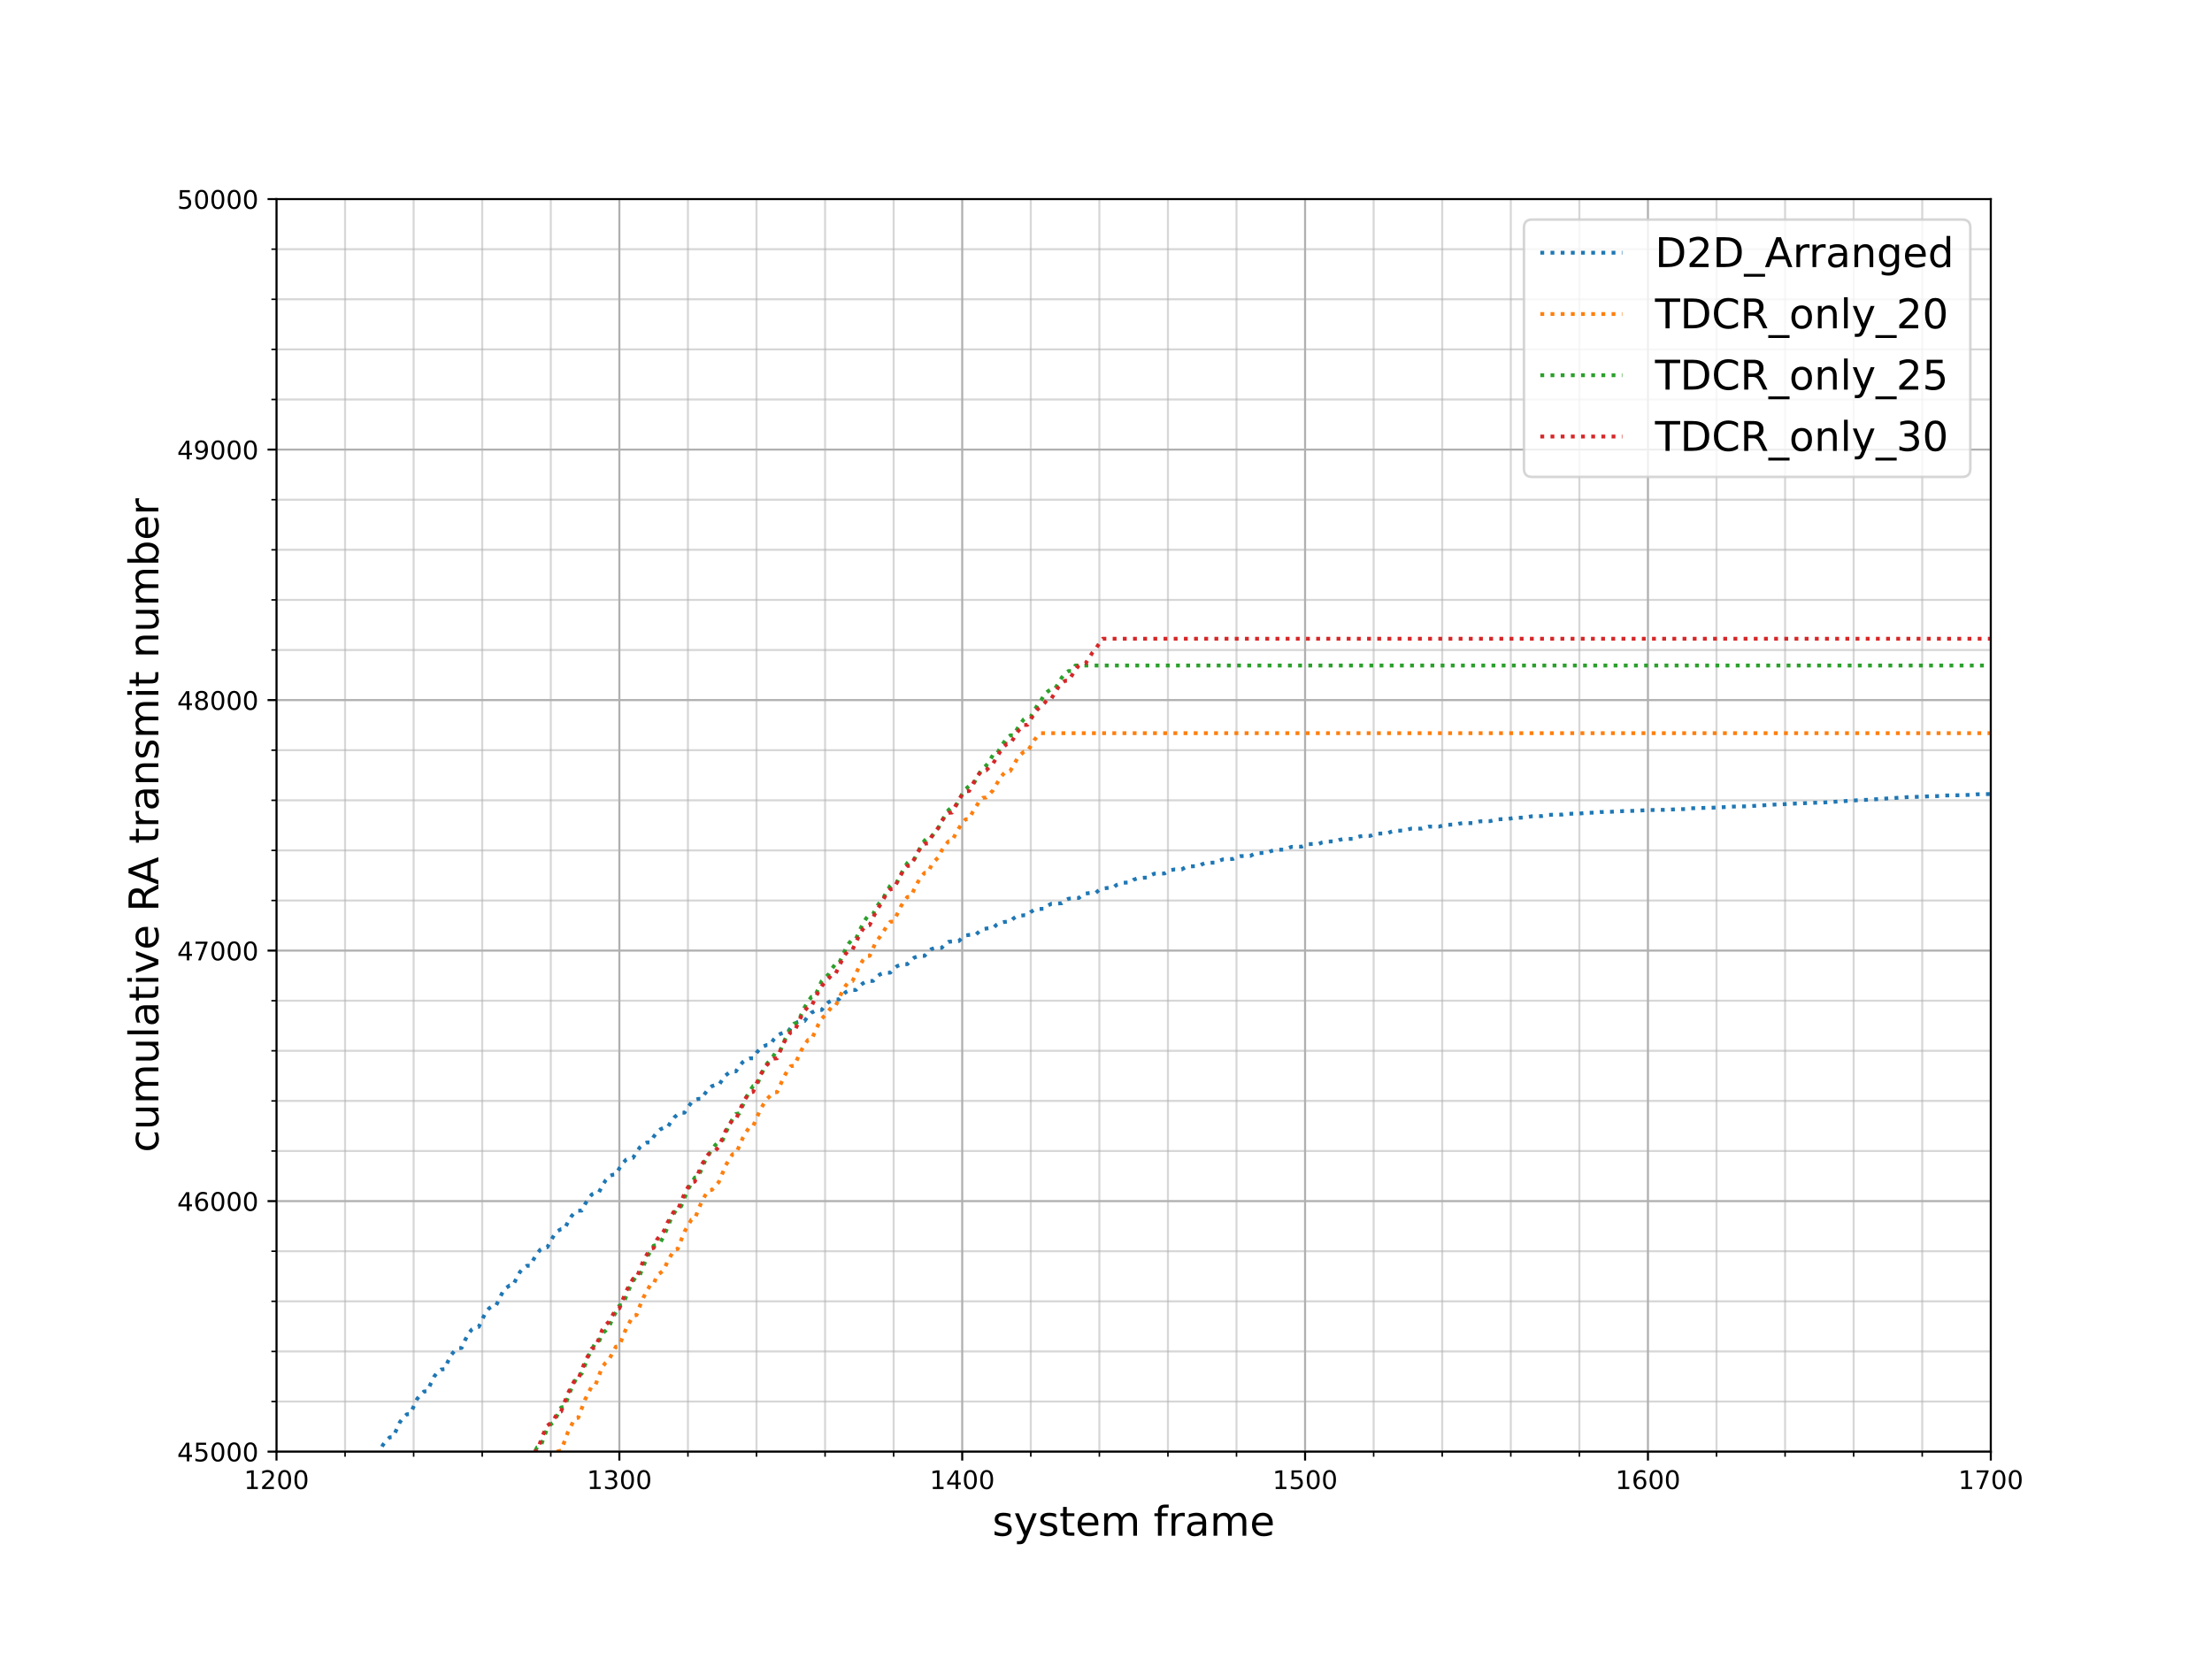 <?xml version="1.0" encoding="utf-8" standalone="no"?>
<!DOCTYPE svg PUBLIC "-//W3C//DTD SVG 1.1//EN"
  "http://www.w3.org/Graphics/SVG/1.1/DTD/svg11.dtd">
<!-- Created with matplotlib (https://matplotlib.org/) -->
<svg height="648pt" version="1.1" viewBox="0 0 864 648" width="864pt" xmlns="http://www.w3.org/2000/svg" xmlns:xlink="http://www.w3.org/1999/xlink">
 <defs>
  <style type="text/css">
*{stroke-linecap:butt;stroke-linejoin:round;}
  </style>
 </defs>
 <g id="figure_1">
  <g id="patch_1">
   <path d="M 0 648 
L 864 648 
L 864 0 
L 0 0 
z
" style="fill:#ffffff;"/>
  </g>
  <g id="axes_1">
   <g id="patch_2">
    <path d="M 108 567 
L 777.6 567 
L 777.6 77.76 
L 108 77.76 
z
" style="fill:#ffffff;"/>
   </g>
   <g id="matplotlib.axis_1">
    <g id="xtick_1">
     <g id="line2d_1">
      <path clip-path="url(#pdec2bf3409)" d="M 108 567 
L 108 77.76 
" style="fill:none;stroke:#b0b0b0;stroke-linecap:square;stroke-width:0.8;"/>
     </g>
     <g id="line2d_2">
      <defs>
       <path d="M 0 0 
L 0 3.5 
" id="me1d14521da" style="stroke:#000000;stroke-width:0.8;"/>
      </defs>
      <g>
       <use style="stroke:#000000;stroke-width:0.8;" x="108" xlink:href="#me1d14521da" y="567"/>
      </g>
     </g>
     <g id="text_1">
      <!-- 1200 -->
      <defs>
       <path d="M 12.406 8.297 
L 28.516 8.297 
L 28.516 63.922 
L 10.984 60.406 
L 10.984 69.391 
L 28.422 72.906 
L 38.281 72.906 
L 38.281 8.297 
L 54.391 8.297 
L 54.391 0 
L 12.406 0 
z
" id="DejaVuSans-49"/>
       <path d="M 19.188 8.297 
L 53.609 8.297 
L 53.609 0 
L 7.328 0 
L 7.328 8.297 
Q 12.938 14.109 22.625 23.891 
Q 32.328 33.688 34.812 36.531 
Q 39.547 41.844 41.422 45.531 
Q 43.312 49.219 43.312 52.781 
Q 43.312 58.594 39.234 62.25 
Q 35.156 65.922 28.609 65.922 
Q 23.969 65.922 18.812 64.312 
Q 13.672 62.703 7.812 59.422 
L 7.812 69.391 
Q 13.766 71.781 18.938 73 
Q 24.125 74.219 28.422 74.219 
Q 39.75 74.219 46.484 68.547 
Q 53.219 62.891 53.219 53.422 
Q 53.219 48.922 51.531 44.891 
Q 49.859 40.875 45.406 35.406 
Q 44.188 33.984 37.641 27.219 
Q 31.109 20.453 19.188 8.297 
z
" id="DejaVuSans-50"/>
       <path d="M 31.781 66.406 
Q 24.172 66.406 20.328 58.906 
Q 16.5 51.422 16.5 36.375 
Q 16.5 21.391 20.328 13.891 
Q 24.172 6.391 31.781 6.391 
Q 39.453 6.391 43.281 13.891 
Q 47.125 21.391 47.125 36.375 
Q 47.125 51.422 43.281 58.906 
Q 39.453 66.406 31.781 66.406 
z
M 31.781 74.219 
Q 44.047 74.219 50.516 64.516 
Q 56.984 54.828 56.984 36.375 
Q 56.984 17.969 50.516 8.266 
Q 44.047 -1.422 31.781 -1.422 
Q 19.531 -1.422 13.062 8.266 
Q 6.594 17.969 6.594 36.375 
Q 6.594 54.828 13.062 64.516 
Q 19.531 74.219 31.781 74.219 
z
" id="DejaVuSans-48"/>
      </defs>
      <g transform="translate(95.275 581.598)scale(0.1 -0.1)">
       <use xlink:href="#DejaVuSans-49"/>
       <use x="63.623" xlink:href="#DejaVuSans-50"/>
       <use x="127.246" xlink:href="#DejaVuSans-48"/>
       <use x="190.869" xlink:href="#DejaVuSans-48"/>
      </g>
     </g>
    </g>
    <g id="xtick_2">
     <g id="line2d_3">
      <path clip-path="url(#pdec2bf3409)" d="M 241.92 567 
L 241.92 77.76 
" style="fill:none;stroke:#b0b0b0;stroke-linecap:square;stroke-width:0.8;"/>
     </g>
     <g id="line2d_4">
      <g>
       <use style="stroke:#000000;stroke-width:0.8;" x="241.92" xlink:href="#me1d14521da" y="567"/>
      </g>
     </g>
     <g id="text_2">
      <!-- 1300 -->
      <defs>
       <path d="M 40.578 39.312 
Q 47.656 37.797 51.625 33 
Q 55.609 28.219 55.609 21.188 
Q 55.609 10.406 48.188 4.484 
Q 40.766 -1.422 27.094 -1.422 
Q 22.516 -1.422 17.656 -0.516 
Q 12.797 0.391 7.625 2.203 
L 7.625 11.719 
Q 11.719 9.328 16.594 8.109 
Q 21.484 6.891 26.812 6.891 
Q 36.078 6.891 40.938 10.547 
Q 45.797 14.203 45.797 21.188 
Q 45.797 27.641 41.281 31.266 
Q 36.766 34.906 28.719 34.906 
L 20.219 34.906 
L 20.219 43.016 
L 29.109 43.016 
Q 36.375 43.016 40.234 45.922 
Q 44.094 48.828 44.094 54.297 
Q 44.094 59.906 40.109 62.906 
Q 36.141 65.922 28.719 65.922 
Q 24.656 65.922 20.016 65.031 
Q 15.375 64.156 9.812 62.312 
L 9.812 71.094 
Q 15.438 72.656 20.344 73.438 
Q 25.25 74.219 29.594 74.219 
Q 40.828 74.219 47.359 69.109 
Q 53.906 64.016 53.906 55.328 
Q 53.906 49.266 50.438 45.094 
Q 46.969 40.922 40.578 39.312 
z
" id="DejaVuSans-51"/>
      </defs>
      <g transform="translate(229.195 581.598)scale(0.1 -0.1)">
       <use xlink:href="#DejaVuSans-49"/>
       <use x="63.623" xlink:href="#DejaVuSans-51"/>
       <use x="127.246" xlink:href="#DejaVuSans-48"/>
       <use x="190.869" xlink:href="#DejaVuSans-48"/>
      </g>
     </g>
    </g>
    <g id="xtick_3">
     <g id="line2d_5">
      <path clip-path="url(#pdec2bf3409)" d="M 375.84 567 
L 375.84 77.76 
" style="fill:none;stroke:#b0b0b0;stroke-linecap:square;stroke-width:0.8;"/>
     </g>
     <g id="line2d_6">
      <g>
       <use style="stroke:#000000;stroke-width:0.8;" x="375.84" xlink:href="#me1d14521da" y="567"/>
      </g>
     </g>
     <g id="text_3">
      <!-- 1400 -->
      <defs>
       <path d="M 37.797 64.312 
L 12.891 25.391 
L 37.797 25.391 
z
M 35.203 72.906 
L 47.609 72.906 
L 47.609 25.391 
L 58.016 25.391 
L 58.016 17.188 
L 47.609 17.188 
L 47.609 0 
L 37.797 0 
L 37.797 17.188 
L 4.891 17.188 
L 4.891 26.703 
z
" id="DejaVuSans-52"/>
      </defs>
      <g transform="translate(363.115 581.598)scale(0.1 -0.1)">
       <use xlink:href="#DejaVuSans-49"/>
       <use x="63.623" xlink:href="#DejaVuSans-52"/>
       <use x="127.246" xlink:href="#DejaVuSans-48"/>
       <use x="190.869" xlink:href="#DejaVuSans-48"/>
      </g>
     </g>
    </g>
    <g id="xtick_4">
     <g id="line2d_7">
      <path clip-path="url(#pdec2bf3409)" d="M 509.76 567 
L 509.76 77.76 
" style="fill:none;stroke:#b0b0b0;stroke-linecap:square;stroke-width:0.8;"/>
     </g>
     <g id="line2d_8">
      <g>
       <use style="stroke:#000000;stroke-width:0.8;" x="509.76" xlink:href="#me1d14521da" y="567"/>
      </g>
     </g>
     <g id="text_4">
      <!-- 1500 -->
      <defs>
       <path d="M 10.797 72.906 
L 49.516 72.906 
L 49.516 64.594 
L 19.828 64.594 
L 19.828 46.734 
Q 21.969 47.469 24.109 47.828 
Q 26.266 48.188 28.422 48.188 
Q 40.625 48.188 47.75 41.5 
Q 54.891 34.812 54.891 23.391 
Q 54.891 11.625 47.562 5.094 
Q 40.234 -1.422 26.906 -1.422 
Q 22.312 -1.422 17.547 -0.641 
Q 12.797 0.141 7.719 1.703 
L 7.719 11.625 
Q 12.109 9.234 16.797 8.062 
Q 21.484 6.891 26.703 6.891 
Q 35.156 6.891 40.078 11.328 
Q 45.016 15.766 45.016 23.391 
Q 45.016 31 40.078 35.438 
Q 35.156 39.891 26.703 39.891 
Q 22.75 39.891 18.812 39.016 
Q 14.891 38.141 10.797 36.281 
z
" id="DejaVuSans-53"/>
      </defs>
      <g transform="translate(497.035 581.598)scale(0.1 -0.1)">
       <use xlink:href="#DejaVuSans-49"/>
       <use x="63.623" xlink:href="#DejaVuSans-53"/>
       <use x="127.246" xlink:href="#DejaVuSans-48"/>
       <use x="190.869" xlink:href="#DejaVuSans-48"/>
      </g>
     </g>
    </g>
    <g id="xtick_5">
     <g id="line2d_9">
      <path clip-path="url(#pdec2bf3409)" d="M 643.68 567 
L 643.68 77.76 
" style="fill:none;stroke:#b0b0b0;stroke-linecap:square;stroke-width:0.8;"/>
     </g>
     <g id="line2d_10">
      <g>
       <use style="stroke:#000000;stroke-width:0.8;" x="643.68" xlink:href="#me1d14521da" y="567"/>
      </g>
     </g>
     <g id="text_5">
      <!-- 1600 -->
      <defs>
       <path d="M 33.016 40.375 
Q 26.375 40.375 22.484 35.828 
Q 18.609 31.297 18.609 23.391 
Q 18.609 15.531 22.484 10.953 
Q 26.375 6.391 33.016 6.391 
Q 39.656 6.391 43.531 10.953 
Q 47.406 15.531 47.406 23.391 
Q 47.406 31.297 43.531 35.828 
Q 39.656 40.375 33.016 40.375 
z
M 52.594 71.297 
L 52.594 62.312 
Q 48.875 64.062 45.094 64.984 
Q 41.312 65.922 37.594 65.922 
Q 27.828 65.922 22.672 59.328 
Q 17.531 52.734 16.797 39.406 
Q 19.672 43.656 24.016 45.922 
Q 28.375 48.188 33.594 48.188 
Q 44.578 48.188 50.953 41.516 
Q 57.328 34.859 57.328 23.391 
Q 57.328 12.156 50.688 5.359 
Q 44.047 -1.422 33.016 -1.422 
Q 20.359 -1.422 13.672 8.266 
Q 6.984 17.969 6.984 36.375 
Q 6.984 53.656 15.188 63.938 
Q 23.391 74.219 37.203 74.219 
Q 40.922 74.219 44.703 73.484 
Q 48.484 72.75 52.594 71.297 
z
" id="DejaVuSans-54"/>
      </defs>
      <g transform="translate(630.955 581.598)scale(0.1 -0.1)">
       <use xlink:href="#DejaVuSans-49"/>
       <use x="63.623" xlink:href="#DejaVuSans-54"/>
       <use x="127.246" xlink:href="#DejaVuSans-48"/>
       <use x="190.869" xlink:href="#DejaVuSans-48"/>
      </g>
     </g>
    </g>
    <g id="xtick_6">
     <g id="line2d_11">
      <path clip-path="url(#pdec2bf3409)" d="M 777.6 567 
L 777.6 77.76 
" style="fill:none;stroke:#b0b0b0;stroke-linecap:square;stroke-width:0.8;"/>
     </g>
     <g id="line2d_12">
      <g>
       <use style="stroke:#000000;stroke-width:0.8;" x="777.6" xlink:href="#me1d14521da" y="567"/>
      </g>
     </g>
     <g id="text_6">
      <!-- 1700 -->
      <defs>
       <path d="M 8.203 72.906 
L 55.078 72.906 
L 55.078 68.703 
L 28.609 0 
L 18.312 0 
L 43.219 64.594 
L 8.203 64.594 
z
" id="DejaVuSans-55"/>
      </defs>
      <g transform="translate(764.875 581.598)scale(0.1 -0.1)">
       <use xlink:href="#DejaVuSans-49"/>
       <use x="63.623" xlink:href="#DejaVuSans-55"/>
       <use x="127.246" xlink:href="#DejaVuSans-48"/>
       <use x="190.869" xlink:href="#DejaVuSans-48"/>
      </g>
     </g>
    </g>
    <g id="xtick_7">
     <g id="line2d_13">
      <path clip-path="url(#pdec2bf3409)" d="M 134.784 567 
L 134.784 77.76 
" style="fill:none;stroke:#b0b0b0;stroke-linecap:square;stroke-opacity:0.5;stroke-width:0.8;"/>
     </g>
     <g id="line2d_14">
      <defs>
       <path d="M 0 0 
L 0 2 
" id="mddfd7efecb" style="stroke:#000000;stroke-width:0.6;"/>
      </defs>
      <g>
       <use style="stroke:#000000;stroke-width:0.6;" x="134.784" xlink:href="#mddfd7efecb" y="567"/>
      </g>
     </g>
    </g>
    <g id="xtick_8">
     <g id="line2d_15">
      <path clip-path="url(#pdec2bf3409)" d="M 161.568 567 
L 161.568 77.76 
" style="fill:none;stroke:#b0b0b0;stroke-linecap:square;stroke-opacity:0.5;stroke-width:0.8;"/>
     </g>
     <g id="line2d_16">
      <g>
       <use style="stroke:#000000;stroke-width:0.6;" x="161.568" xlink:href="#mddfd7efecb" y="567"/>
      </g>
     </g>
    </g>
    <g id="xtick_9">
     <g id="line2d_17">
      <path clip-path="url(#pdec2bf3409)" d="M 188.352 567 
L 188.352 77.76 
" style="fill:none;stroke:#b0b0b0;stroke-linecap:square;stroke-opacity:0.5;stroke-width:0.8;"/>
     </g>
     <g id="line2d_18">
      <g>
       <use style="stroke:#000000;stroke-width:0.6;" x="188.352" xlink:href="#mddfd7efecb" y="567"/>
      </g>
     </g>
    </g>
    <g id="xtick_10">
     <g id="line2d_19">
      <path clip-path="url(#pdec2bf3409)" d="M 215.136 567 
L 215.136 77.76 
" style="fill:none;stroke:#b0b0b0;stroke-linecap:square;stroke-opacity:0.5;stroke-width:0.8;"/>
     </g>
     <g id="line2d_20">
      <g>
       <use style="stroke:#000000;stroke-width:0.6;" x="215.136" xlink:href="#mddfd7efecb" y="567"/>
      </g>
     </g>
    </g>
    <g id="xtick_11">
     <g id="line2d_21">
      <path clip-path="url(#pdec2bf3409)" d="M 268.704 567 
L 268.704 77.76 
" style="fill:none;stroke:#b0b0b0;stroke-linecap:square;stroke-opacity:0.5;stroke-width:0.8;"/>
     </g>
     <g id="line2d_22">
      <g>
       <use style="stroke:#000000;stroke-width:0.6;" x="268.704" xlink:href="#mddfd7efecb" y="567"/>
      </g>
     </g>
    </g>
    <g id="xtick_12">
     <g id="line2d_23">
      <path clip-path="url(#pdec2bf3409)" d="M 295.488 567 
L 295.488 77.76 
" style="fill:none;stroke:#b0b0b0;stroke-linecap:square;stroke-opacity:0.5;stroke-width:0.8;"/>
     </g>
     <g id="line2d_24">
      <g>
       <use style="stroke:#000000;stroke-width:0.6;" x="295.488" xlink:href="#mddfd7efecb" y="567"/>
      </g>
     </g>
    </g>
    <g id="xtick_13">
     <g id="line2d_25">
      <path clip-path="url(#pdec2bf3409)" d="M 322.272 567 
L 322.272 77.76 
" style="fill:none;stroke:#b0b0b0;stroke-linecap:square;stroke-opacity:0.5;stroke-width:0.8;"/>
     </g>
     <g id="line2d_26">
      <g>
       <use style="stroke:#000000;stroke-width:0.6;" x="322.272" xlink:href="#mddfd7efecb" y="567"/>
      </g>
     </g>
    </g>
    <g id="xtick_14">
     <g id="line2d_27">
      <path clip-path="url(#pdec2bf3409)" d="M 349.056 567 
L 349.056 77.76 
" style="fill:none;stroke:#b0b0b0;stroke-linecap:square;stroke-opacity:0.5;stroke-width:0.8;"/>
     </g>
     <g id="line2d_28">
      <g>
       <use style="stroke:#000000;stroke-width:0.6;" x="349.056" xlink:href="#mddfd7efecb" y="567"/>
      </g>
     </g>
    </g>
    <g id="xtick_15">
     <g id="line2d_29">
      <path clip-path="url(#pdec2bf3409)" d="M 402.624 567 
L 402.624 77.76 
" style="fill:none;stroke:#b0b0b0;stroke-linecap:square;stroke-opacity:0.5;stroke-width:0.8;"/>
     </g>
     <g id="line2d_30">
      <g>
       <use style="stroke:#000000;stroke-width:0.6;" x="402.624" xlink:href="#mddfd7efecb" y="567"/>
      </g>
     </g>
    </g>
    <g id="xtick_16">
     <g id="line2d_31">
      <path clip-path="url(#pdec2bf3409)" d="M 429.408 567 
L 429.408 77.76 
" style="fill:none;stroke:#b0b0b0;stroke-linecap:square;stroke-opacity:0.5;stroke-width:0.8;"/>
     </g>
     <g id="line2d_32">
      <g>
       <use style="stroke:#000000;stroke-width:0.6;" x="429.408" xlink:href="#mddfd7efecb" y="567"/>
      </g>
     </g>
    </g>
    <g id="xtick_17">
     <g id="line2d_33">
      <path clip-path="url(#pdec2bf3409)" d="M 456.192 567 
L 456.192 77.76 
" style="fill:none;stroke:#b0b0b0;stroke-linecap:square;stroke-opacity:0.5;stroke-width:0.8;"/>
     </g>
     <g id="line2d_34">
      <g>
       <use style="stroke:#000000;stroke-width:0.6;" x="456.192" xlink:href="#mddfd7efecb" y="567"/>
      </g>
     </g>
    </g>
    <g id="xtick_18">
     <g id="line2d_35">
      <path clip-path="url(#pdec2bf3409)" d="M 482.976 567 
L 482.976 77.76 
" style="fill:none;stroke:#b0b0b0;stroke-linecap:square;stroke-opacity:0.5;stroke-width:0.8;"/>
     </g>
     <g id="line2d_36">
      <g>
       <use style="stroke:#000000;stroke-width:0.6;" x="482.976" xlink:href="#mddfd7efecb" y="567"/>
      </g>
     </g>
    </g>
    <g id="xtick_19">
     <g id="line2d_37">
      <path clip-path="url(#pdec2bf3409)" d="M 536.544 567 
L 536.544 77.76 
" style="fill:none;stroke:#b0b0b0;stroke-linecap:square;stroke-opacity:0.5;stroke-width:0.8;"/>
     </g>
     <g id="line2d_38">
      <g>
       <use style="stroke:#000000;stroke-width:0.6;" x="536.544" xlink:href="#mddfd7efecb" y="567"/>
      </g>
     </g>
    </g>
    <g id="xtick_20">
     <g id="line2d_39">
      <path clip-path="url(#pdec2bf3409)" d="M 563.328 567 
L 563.328 77.76 
" style="fill:none;stroke:#b0b0b0;stroke-linecap:square;stroke-opacity:0.5;stroke-width:0.8;"/>
     </g>
     <g id="line2d_40">
      <g>
       <use style="stroke:#000000;stroke-width:0.6;" x="563.328" xlink:href="#mddfd7efecb" y="567"/>
      </g>
     </g>
    </g>
    <g id="xtick_21">
     <g id="line2d_41">
      <path clip-path="url(#pdec2bf3409)" d="M 590.112 567 
L 590.112 77.76 
" style="fill:none;stroke:#b0b0b0;stroke-linecap:square;stroke-opacity:0.5;stroke-width:0.8;"/>
     </g>
     <g id="line2d_42">
      <g>
       <use style="stroke:#000000;stroke-width:0.6;" x="590.112" xlink:href="#mddfd7efecb" y="567"/>
      </g>
     </g>
    </g>
    <g id="xtick_22">
     <g id="line2d_43">
      <path clip-path="url(#pdec2bf3409)" d="M 616.896 567 
L 616.896 77.76 
" style="fill:none;stroke:#b0b0b0;stroke-linecap:square;stroke-opacity:0.5;stroke-width:0.8;"/>
     </g>
     <g id="line2d_44">
      <g>
       <use style="stroke:#000000;stroke-width:0.6;" x="616.896" xlink:href="#mddfd7efecb" y="567"/>
      </g>
     </g>
    </g>
    <g id="xtick_23">
     <g id="line2d_45">
      <path clip-path="url(#pdec2bf3409)" d="M 670.464 567 
L 670.464 77.76 
" style="fill:none;stroke:#b0b0b0;stroke-linecap:square;stroke-opacity:0.5;stroke-width:0.8;"/>
     </g>
     <g id="line2d_46">
      <g>
       <use style="stroke:#000000;stroke-width:0.6;" x="670.464" xlink:href="#mddfd7efecb" y="567"/>
      </g>
     </g>
    </g>
    <g id="xtick_24">
     <g id="line2d_47">
      <path clip-path="url(#pdec2bf3409)" d="M 697.248 567 
L 697.248 77.76 
" style="fill:none;stroke:#b0b0b0;stroke-linecap:square;stroke-opacity:0.5;stroke-width:0.8;"/>
     </g>
     <g id="line2d_48">
      <g>
       <use style="stroke:#000000;stroke-width:0.6;" x="697.248" xlink:href="#mddfd7efecb" y="567"/>
      </g>
     </g>
    </g>
    <g id="xtick_25">
     <g id="line2d_49">
      <path clip-path="url(#pdec2bf3409)" d="M 724.032 567 
L 724.032 77.76 
" style="fill:none;stroke:#b0b0b0;stroke-linecap:square;stroke-opacity:0.5;stroke-width:0.8;"/>
     </g>
     <g id="line2d_50">
      <g>
       <use style="stroke:#000000;stroke-width:0.6;" x="724.032" xlink:href="#mddfd7efecb" y="567"/>
      </g>
     </g>
    </g>
    <g id="xtick_26">
     <g id="line2d_51">
      <path clip-path="url(#pdec2bf3409)" d="M 750.816 567 
L 750.816 77.76 
" style="fill:none;stroke:#b0b0b0;stroke-linecap:square;stroke-opacity:0.5;stroke-width:0.8;"/>
     </g>
     <g id="line2d_52">
      <g>
       <use style="stroke:#000000;stroke-width:0.6;" x="750.816" xlink:href="#mddfd7efecb" y="567"/>
      </g>
     </g>
    </g>
    <g id="text_7">
     <!-- system frame -->
     <defs>
      <path d="M 44.281 53.078 
L 44.281 44.578 
Q 40.484 46.531 36.375 47.5 
Q 32.281 48.484 27.875 48.484 
Q 21.188 48.484 17.844 46.438 
Q 14.5 44.391 14.5 40.281 
Q 14.5 37.156 16.891 35.375 
Q 19.281 33.594 26.516 31.984 
L 29.594 31.297 
Q 39.156 29.25 43.188 25.516 
Q 47.219 21.781 47.219 15.094 
Q 47.219 7.469 41.188 3.016 
Q 35.156 -1.422 24.609 -1.422 
Q 20.219 -1.422 15.453 -0.562 
Q 10.688 0.297 5.422 2 
L 5.422 11.281 
Q 10.406 8.688 15.234 7.391 
Q 20.062 6.109 24.812 6.109 
Q 31.156 6.109 34.562 8.281 
Q 37.984 10.453 37.984 14.406 
Q 37.984 18.062 35.516 20.016 
Q 33.062 21.969 24.703 23.781 
L 21.578 24.516 
Q 13.234 26.266 9.516 29.906 
Q 5.812 33.547 5.812 39.891 
Q 5.812 47.609 11.281 51.797 
Q 16.75 56 26.812 56 
Q 31.781 56 36.172 55.266 
Q 40.578 54.547 44.281 53.078 
z
" id="DejaVuSans-115"/>
      <path d="M 32.172 -5.078 
Q 28.375 -14.844 24.75 -17.812 
Q 21.141 -20.797 15.094 -20.797 
L 7.906 -20.797 
L 7.906 -13.281 
L 13.188 -13.281 
Q 16.891 -13.281 18.938 -11.516 
Q 21 -9.766 23.484 -3.219 
L 25.094 0.875 
L 2.984 54.688 
L 12.5 54.688 
L 29.594 11.922 
L 46.688 54.688 
L 56.203 54.688 
z
" id="DejaVuSans-121"/>
      <path d="M 18.312 70.219 
L 18.312 54.688 
L 36.812 54.688 
L 36.812 47.703 
L 18.312 47.703 
L 18.312 18.016 
Q 18.312 11.328 20.141 9.422 
Q 21.969 7.516 27.594 7.516 
L 36.812 7.516 
L 36.812 0 
L 27.594 0 
Q 17.188 0 13.234 3.875 
Q 9.281 7.766 9.281 18.016 
L 9.281 47.703 
L 2.688 47.703 
L 2.688 54.688 
L 9.281 54.688 
L 9.281 70.219 
z
" id="DejaVuSans-116"/>
      <path d="M 56.203 29.594 
L 56.203 25.203 
L 14.891 25.203 
Q 15.484 15.922 20.484 11.062 
Q 25.484 6.203 34.422 6.203 
Q 39.594 6.203 44.453 7.469 
Q 49.312 8.734 54.109 11.281 
L 54.109 2.781 
Q 49.266 0.734 44.188 -0.344 
Q 39.109 -1.422 33.891 -1.422 
Q 20.797 -1.422 13.156 6.188 
Q 5.516 13.812 5.516 26.812 
Q 5.516 40.234 12.766 48.109 
Q 20.016 56 32.328 56 
Q 43.359 56 49.781 48.891 
Q 56.203 41.797 56.203 29.594 
z
M 47.219 32.234 
Q 47.125 39.594 43.094 43.984 
Q 39.062 48.391 32.422 48.391 
Q 24.906 48.391 20.391 44.141 
Q 15.875 39.891 15.188 32.172 
z
" id="DejaVuSans-101"/>
      <path d="M 52 44.188 
Q 55.375 50.25 60.062 53.125 
Q 64.75 56 71.094 56 
Q 79.641 56 84.281 50.016 
Q 88.922 44.047 88.922 33.016 
L 88.922 0 
L 79.891 0 
L 79.891 32.719 
Q 79.891 40.578 77.094 44.375 
Q 74.312 48.188 68.609 48.188 
Q 61.625 48.188 57.562 43.547 
Q 53.516 38.922 53.516 30.906 
L 53.516 0 
L 44.484 0 
L 44.484 32.719 
Q 44.484 40.625 41.703 44.406 
Q 38.922 48.188 33.109 48.188 
Q 26.219 48.188 22.156 43.531 
Q 18.109 38.875 18.109 30.906 
L 18.109 0 
L 9.078 0 
L 9.078 54.688 
L 18.109 54.688 
L 18.109 46.188 
Q 21.188 51.219 25.484 53.609 
Q 29.781 56 35.688 56 
Q 41.656 56 45.828 52.969 
Q 50 49.953 52 44.188 
z
" id="DejaVuSans-109"/>
      <path id="DejaVuSans-32"/>
      <path d="M 37.109 75.984 
L 37.109 68.5 
L 28.516 68.5 
Q 23.688 68.5 21.797 66.547 
Q 19.922 64.594 19.922 59.516 
L 19.922 54.688 
L 34.719 54.688 
L 34.719 47.703 
L 19.922 47.703 
L 19.922 0 
L 10.891 0 
L 10.891 47.703 
L 2.297 47.703 
L 2.297 54.688 
L 10.891 54.688 
L 10.891 58.5 
Q 10.891 67.625 15.141 71.797 
Q 19.391 75.984 28.609 75.984 
z
" id="DejaVuSans-102"/>
      <path d="M 41.109 46.297 
Q 39.594 47.172 37.812 47.578 
Q 36.031 48 33.891 48 
Q 26.266 48 22.188 43.047 
Q 18.109 38.094 18.109 28.812 
L 18.109 0 
L 9.078 0 
L 9.078 54.688 
L 18.109 54.688 
L 18.109 46.188 
Q 20.953 51.172 25.484 53.578 
Q 30.031 56 36.531 56 
Q 37.453 56 38.578 55.875 
Q 39.703 55.766 41.062 55.516 
z
" id="DejaVuSans-114"/>
      <path d="M 34.281 27.484 
Q 23.391 27.484 19.188 25 
Q 14.984 22.516 14.984 16.5 
Q 14.984 11.719 18.141 8.906 
Q 21.297 6.109 26.703 6.109 
Q 34.188 6.109 38.703 11.406 
Q 43.219 16.703 43.219 25.484 
L 43.219 27.484 
z
M 52.203 31.203 
L 52.203 0 
L 43.219 0 
L 43.219 8.297 
Q 40.141 3.328 35.547 0.953 
Q 30.953 -1.422 24.312 -1.422 
Q 15.922 -1.422 10.953 3.297 
Q 6 8.016 6 15.922 
Q 6 25.141 12.172 29.828 
Q 18.359 34.516 30.609 34.516 
L 43.219 34.516 
L 43.219 35.406 
Q 43.219 41.609 39.141 45 
Q 35.062 48.391 27.688 48.391 
Q 23 48.391 18.547 47.266 
Q 14.109 46.141 10.016 43.891 
L 10.016 52.203 
Q 14.938 54.109 19.578 55.047 
Q 24.219 56 28.609 56 
Q 40.484 56 46.344 49.844 
Q 52.203 43.703 52.203 31.203 
z
" id="DejaVuSans-97"/>
     </defs>
     <g transform="translate(387.614 599.836)scale(0.16 -0.16)">
      <use xlink:href="#DejaVuSans-115"/>
      <use x="52.1" xlink:href="#DejaVuSans-121"/>
      <use x="111.279" xlink:href="#DejaVuSans-115"/>
      <use x="163.379" xlink:href="#DejaVuSans-116"/>
      <use x="202.588" xlink:href="#DejaVuSans-101"/>
      <use x="264.111" xlink:href="#DejaVuSans-109"/>
      <use x="361.523" xlink:href="#DejaVuSans-32"/>
      <use x="393.311" xlink:href="#DejaVuSans-102"/>
      <use x="428.516" xlink:href="#DejaVuSans-114"/>
      <use x="469.629" xlink:href="#DejaVuSans-97"/>
      <use x="530.908" xlink:href="#DejaVuSans-109"/>
      <use x="628.32" xlink:href="#DejaVuSans-101"/>
     </g>
    </g>
   </g>
   <g id="matplotlib.axis_2">
    <g id="ytick_1">
     <g id="line2d_53">
      <path clip-path="url(#pdec2bf3409)" d="M 108 567 
L 777.6 567 
" style="fill:none;stroke:#b0b0b0;stroke-linecap:square;stroke-width:0.8;"/>
     </g>
     <g id="line2d_54">
      <defs>
       <path d="M 0 0 
L -3.5 0 
" id="m82ac268b0b" style="stroke:#000000;stroke-width:0.8;"/>
      </defs>
      <g>
       <use style="stroke:#000000;stroke-width:0.8;" x="108" xlink:href="#m82ac268b0b" y="567"/>
      </g>
     </g>
     <g id="text_8">
      <!-- 45000 -->
      <g transform="translate(69.188 570.799)scale(0.1 -0.1)">
       <use xlink:href="#DejaVuSans-52"/>
       <use x="63.623" xlink:href="#DejaVuSans-53"/>
       <use x="127.246" xlink:href="#DejaVuSans-48"/>
       <use x="190.869" xlink:href="#DejaVuSans-48"/>
       <use x="254.492" xlink:href="#DejaVuSans-48"/>
      </g>
     </g>
    </g>
    <g id="ytick_2">
     <g id="line2d_55">
      <path clip-path="url(#pdec2bf3409)" d="M 108 469.152 
L 777.6 469.152 
" style="fill:none;stroke:#b0b0b0;stroke-linecap:square;stroke-width:0.8;"/>
     </g>
     <g id="line2d_56">
      <g>
       <use style="stroke:#000000;stroke-width:0.8;" x="108" xlink:href="#m82ac268b0b" y="469.152"/>
      </g>
     </g>
     <g id="text_9">
      <!-- 46000 -->
      <g transform="translate(69.188 472.951)scale(0.1 -0.1)">
       <use xlink:href="#DejaVuSans-52"/>
       <use x="63.623" xlink:href="#DejaVuSans-54"/>
       <use x="127.246" xlink:href="#DejaVuSans-48"/>
       <use x="190.869" xlink:href="#DejaVuSans-48"/>
       <use x="254.492" xlink:href="#DejaVuSans-48"/>
      </g>
     </g>
    </g>
    <g id="ytick_3">
     <g id="line2d_57">
      <path clip-path="url(#pdec2bf3409)" d="M 108 371.304 
L 777.6 371.304 
" style="fill:none;stroke:#b0b0b0;stroke-linecap:square;stroke-width:0.8;"/>
     </g>
     <g id="line2d_58">
      <g>
       <use style="stroke:#000000;stroke-width:0.8;" x="108" xlink:href="#m82ac268b0b" y="371.304"/>
      </g>
     </g>
     <g id="text_10">
      <!-- 47000 -->
      <g transform="translate(69.188 375.103)scale(0.1 -0.1)">
       <use xlink:href="#DejaVuSans-52"/>
       <use x="63.623" xlink:href="#DejaVuSans-55"/>
       <use x="127.246" xlink:href="#DejaVuSans-48"/>
       <use x="190.869" xlink:href="#DejaVuSans-48"/>
       <use x="254.492" xlink:href="#DejaVuSans-48"/>
      </g>
     </g>
    </g>
    <g id="ytick_4">
     <g id="line2d_59">
      <path clip-path="url(#pdec2bf3409)" d="M 108 273.456 
L 777.6 273.456 
" style="fill:none;stroke:#b0b0b0;stroke-linecap:square;stroke-width:0.8;"/>
     </g>
     <g id="line2d_60">
      <g>
       <use style="stroke:#000000;stroke-width:0.8;" x="108" xlink:href="#m82ac268b0b" y="273.456"/>
      </g>
     </g>
     <g id="text_11">
      <!-- 48000 -->
      <defs>
       <path d="M 31.781 34.625 
Q 24.75 34.625 20.719 30.859 
Q 16.703 27.094 16.703 20.516 
Q 16.703 13.922 20.719 10.156 
Q 24.75 6.391 31.781 6.391 
Q 38.812 6.391 42.859 10.172 
Q 46.922 13.969 46.922 20.516 
Q 46.922 27.094 42.891 30.859 
Q 38.875 34.625 31.781 34.625 
z
M 21.922 38.812 
Q 15.578 40.375 12.031 44.719 
Q 8.5 49.078 8.5 55.328 
Q 8.5 64.062 14.719 69.141 
Q 20.953 74.219 31.781 74.219 
Q 42.672 74.219 48.875 69.141 
Q 55.078 64.062 55.078 55.328 
Q 55.078 49.078 51.531 44.719 
Q 48 40.375 41.703 38.812 
Q 48.828 37.156 52.797 32.312 
Q 56.781 27.484 56.781 20.516 
Q 56.781 9.906 50.312 4.234 
Q 43.844 -1.422 31.781 -1.422 
Q 19.734 -1.422 13.25 4.234 
Q 6.781 9.906 6.781 20.516 
Q 6.781 27.484 10.781 32.312 
Q 14.797 37.156 21.922 38.812 
z
M 18.312 54.391 
Q 18.312 48.734 21.844 45.562 
Q 25.391 42.391 31.781 42.391 
Q 38.141 42.391 41.719 45.562 
Q 45.312 48.734 45.312 54.391 
Q 45.312 60.062 41.719 63.234 
Q 38.141 66.406 31.781 66.406 
Q 25.391 66.406 21.844 63.234 
Q 18.312 60.062 18.312 54.391 
z
" id="DejaVuSans-56"/>
      </defs>
      <g transform="translate(69.188 277.255)scale(0.1 -0.1)">
       <use xlink:href="#DejaVuSans-52"/>
       <use x="63.623" xlink:href="#DejaVuSans-56"/>
       <use x="127.246" xlink:href="#DejaVuSans-48"/>
       <use x="190.869" xlink:href="#DejaVuSans-48"/>
       <use x="254.492" xlink:href="#DejaVuSans-48"/>
      </g>
     </g>
    </g>
    <g id="ytick_5">
     <g id="line2d_61">
      <path clip-path="url(#pdec2bf3409)" d="M 108 175.608 
L 777.6 175.608 
" style="fill:none;stroke:#b0b0b0;stroke-linecap:square;stroke-width:0.8;"/>
     </g>
     <g id="line2d_62">
      <g>
       <use style="stroke:#000000;stroke-width:0.8;" x="108" xlink:href="#m82ac268b0b" y="175.608"/>
      </g>
     </g>
     <g id="text_12">
      <!-- 49000 -->
      <defs>
       <path d="M 10.984 1.516 
L 10.984 10.5 
Q 14.703 8.734 18.5 7.812 
Q 22.312 6.891 25.984 6.891 
Q 35.75 6.891 40.891 13.453 
Q 46.047 20.016 46.781 33.406 
Q 43.953 29.203 39.594 26.953 
Q 35.25 24.703 29.984 24.703 
Q 19.047 24.703 12.672 31.312 
Q 6.297 37.938 6.297 49.422 
Q 6.297 60.641 12.938 67.422 
Q 19.578 74.219 30.609 74.219 
Q 43.266 74.219 49.922 64.516 
Q 56.594 54.828 56.594 36.375 
Q 56.594 19.141 48.406 8.859 
Q 40.234 -1.422 26.422 -1.422 
Q 22.703 -1.422 18.891 -0.688 
Q 15.094 0.047 10.984 1.516 
z
M 30.609 32.422 
Q 37.25 32.422 41.125 36.953 
Q 45.016 41.5 45.016 49.422 
Q 45.016 57.281 41.125 61.844 
Q 37.25 66.406 30.609 66.406 
Q 23.969 66.406 20.094 61.844 
Q 16.219 57.281 16.219 49.422 
Q 16.219 41.5 20.094 36.953 
Q 23.969 32.422 30.609 32.422 
z
" id="DejaVuSans-57"/>
      </defs>
      <g transform="translate(69.188 179.407)scale(0.1 -0.1)">
       <use xlink:href="#DejaVuSans-52"/>
       <use x="63.623" xlink:href="#DejaVuSans-57"/>
       <use x="127.246" xlink:href="#DejaVuSans-48"/>
       <use x="190.869" xlink:href="#DejaVuSans-48"/>
       <use x="254.492" xlink:href="#DejaVuSans-48"/>
      </g>
     </g>
    </g>
    <g id="ytick_6">
     <g id="line2d_63">
      <path clip-path="url(#pdec2bf3409)" d="M 108 77.76 
L 777.6 77.76 
" style="fill:none;stroke:#b0b0b0;stroke-linecap:square;stroke-width:0.8;"/>
     </g>
     <g id="line2d_64">
      <g>
       <use style="stroke:#000000;stroke-width:0.8;" x="108" xlink:href="#m82ac268b0b" y="77.76"/>
      </g>
     </g>
     <g id="text_13">
      <!-- 50000 -->
      <g transform="translate(69.188 81.559)scale(0.1 -0.1)">
       <use xlink:href="#DejaVuSans-53"/>
       <use x="63.623" xlink:href="#DejaVuSans-48"/>
       <use x="127.246" xlink:href="#DejaVuSans-48"/>
       <use x="190.869" xlink:href="#DejaVuSans-48"/>
       <use x="254.492" xlink:href="#DejaVuSans-48"/>
      </g>
     </g>
    </g>
    <g id="ytick_7">
     <g id="line2d_65">
      <path clip-path="url(#pdec2bf3409)" d="M 108 547.43 
L 777.6 547.43 
" style="fill:none;stroke:#b0b0b0;stroke-linecap:square;stroke-opacity:0.5;stroke-width:0.8;"/>
     </g>
     <g id="line2d_66">
      <defs>
       <path d="M 0 0 
L -2 0 
" id="mabb82b54b6" style="stroke:#000000;stroke-width:0.6;"/>
      </defs>
      <g>
       <use style="stroke:#000000;stroke-width:0.6;" x="108" xlink:href="#mabb82b54b6" y="547.43"/>
      </g>
     </g>
    </g>
    <g id="ytick_8">
     <g id="line2d_67">
      <path clip-path="url(#pdec2bf3409)" d="M 108 527.861 
L 777.6 527.861 
" style="fill:none;stroke:#b0b0b0;stroke-linecap:square;stroke-opacity:0.5;stroke-width:0.8;"/>
     </g>
     <g id="line2d_68">
      <g>
       <use style="stroke:#000000;stroke-width:0.6;" x="108" xlink:href="#mabb82b54b6" y="527.861"/>
      </g>
     </g>
    </g>
    <g id="ytick_9">
     <g id="line2d_69">
      <path clip-path="url(#pdec2bf3409)" d="M 108 508.291 
L 777.6 508.291 
" style="fill:none;stroke:#b0b0b0;stroke-linecap:square;stroke-opacity:0.5;stroke-width:0.8;"/>
     </g>
     <g id="line2d_70">
      <g>
       <use style="stroke:#000000;stroke-width:0.6;" x="108" xlink:href="#mabb82b54b6" y="508.291"/>
      </g>
     </g>
    </g>
    <g id="ytick_10">
     <g id="line2d_71">
      <path clip-path="url(#pdec2bf3409)" d="M 108 488.722 
L 777.6 488.722 
" style="fill:none;stroke:#b0b0b0;stroke-linecap:square;stroke-opacity:0.5;stroke-width:0.8;"/>
     </g>
     <g id="line2d_72">
      <g>
       <use style="stroke:#000000;stroke-width:0.6;" x="108" xlink:href="#mabb82b54b6" y="488.722"/>
      </g>
     </g>
    </g>
    <g id="ytick_11">
     <g id="line2d_73">
      <path clip-path="url(#pdec2bf3409)" d="M 108 449.582 
L 777.6 449.582 
" style="fill:none;stroke:#b0b0b0;stroke-linecap:square;stroke-opacity:0.5;stroke-width:0.8;"/>
     </g>
     <g id="line2d_74">
      <g>
       <use style="stroke:#000000;stroke-width:0.6;" x="108" xlink:href="#mabb82b54b6" y="449.582"/>
      </g>
     </g>
    </g>
    <g id="ytick_12">
     <g id="line2d_75">
      <path clip-path="url(#pdec2bf3409)" d="M 108 430.013 
L 777.6 430.013 
" style="fill:none;stroke:#b0b0b0;stroke-linecap:square;stroke-opacity:0.5;stroke-width:0.8;"/>
     </g>
     <g id="line2d_76">
      <g>
       <use style="stroke:#000000;stroke-width:0.6;" x="108" xlink:href="#mabb82b54b6" y="430.013"/>
      </g>
     </g>
    </g>
    <g id="ytick_13">
     <g id="line2d_77">
      <path clip-path="url(#pdec2bf3409)" d="M 108 410.443 
L 777.6 410.443 
" style="fill:none;stroke:#b0b0b0;stroke-linecap:square;stroke-opacity:0.5;stroke-width:0.8;"/>
     </g>
     <g id="line2d_78">
      <g>
       <use style="stroke:#000000;stroke-width:0.6;" x="108" xlink:href="#mabb82b54b6" y="410.443"/>
      </g>
     </g>
    </g>
    <g id="ytick_14">
     <g id="line2d_79">
      <path clip-path="url(#pdec2bf3409)" d="M 108 390.874 
L 777.6 390.874 
" style="fill:none;stroke:#b0b0b0;stroke-linecap:square;stroke-opacity:0.5;stroke-width:0.8;"/>
     </g>
     <g id="line2d_80">
      <g>
       <use style="stroke:#000000;stroke-width:0.6;" x="108" xlink:href="#mabb82b54b6" y="390.874"/>
      </g>
     </g>
    </g>
    <g id="ytick_15">
     <g id="line2d_81">
      <path clip-path="url(#pdec2bf3409)" d="M 108 351.734 
L 777.6 351.734 
" style="fill:none;stroke:#b0b0b0;stroke-linecap:square;stroke-opacity:0.5;stroke-width:0.8;"/>
     </g>
     <g id="line2d_82">
      <g>
       <use style="stroke:#000000;stroke-width:0.6;" x="108" xlink:href="#mabb82b54b6" y="351.734"/>
      </g>
     </g>
    </g>
    <g id="ytick_16">
     <g id="line2d_83">
      <path clip-path="url(#pdec2bf3409)" d="M 108 332.165 
L 777.6 332.165 
" style="fill:none;stroke:#b0b0b0;stroke-linecap:square;stroke-opacity:0.5;stroke-width:0.8;"/>
     </g>
     <g id="line2d_84">
      <g>
       <use style="stroke:#000000;stroke-width:0.6;" x="108" xlink:href="#mabb82b54b6" y="332.165"/>
      </g>
     </g>
    </g>
    <g id="ytick_17">
     <g id="line2d_85">
      <path clip-path="url(#pdec2bf3409)" d="M 108 312.595 
L 777.6 312.595 
" style="fill:none;stroke:#b0b0b0;stroke-linecap:square;stroke-opacity:0.5;stroke-width:0.8;"/>
     </g>
     <g id="line2d_86">
      <g>
       <use style="stroke:#000000;stroke-width:0.6;" x="108" xlink:href="#mabb82b54b6" y="312.595"/>
      </g>
     </g>
    </g>
    <g id="ytick_18">
     <g id="line2d_87">
      <path clip-path="url(#pdec2bf3409)" d="M 108 293.026 
L 777.6 293.026 
" style="fill:none;stroke:#b0b0b0;stroke-linecap:square;stroke-opacity:0.5;stroke-width:0.8;"/>
     </g>
     <g id="line2d_88">
      <g>
       <use style="stroke:#000000;stroke-width:0.6;" x="108" xlink:href="#mabb82b54b6" y="293.026"/>
      </g>
     </g>
    </g>
    <g id="ytick_19">
     <g id="line2d_89">
      <path clip-path="url(#pdec2bf3409)" d="M 108 253.886 
L 777.6 253.886 
" style="fill:none;stroke:#b0b0b0;stroke-linecap:square;stroke-opacity:0.5;stroke-width:0.8;"/>
     </g>
     <g id="line2d_90">
      <g>
       <use style="stroke:#000000;stroke-width:0.6;" x="108" xlink:href="#mabb82b54b6" y="253.886"/>
      </g>
     </g>
    </g>
    <g id="ytick_20">
     <g id="line2d_91">
      <path clip-path="url(#pdec2bf3409)" d="M 108 234.317 
L 777.6 234.317 
" style="fill:none;stroke:#b0b0b0;stroke-linecap:square;stroke-opacity:0.5;stroke-width:0.8;"/>
     </g>
     <g id="line2d_92">
      <g>
       <use style="stroke:#000000;stroke-width:0.6;" x="108" xlink:href="#mabb82b54b6" y="234.317"/>
      </g>
     </g>
    </g>
    <g id="ytick_21">
     <g id="line2d_93">
      <path clip-path="url(#pdec2bf3409)" d="M 108 214.747 
L 777.6 214.747 
" style="fill:none;stroke:#b0b0b0;stroke-linecap:square;stroke-opacity:0.5;stroke-width:0.8;"/>
     </g>
     <g id="line2d_94">
      <g>
       <use style="stroke:#000000;stroke-width:0.6;" x="108" xlink:href="#mabb82b54b6" y="214.747"/>
      </g>
     </g>
    </g>
    <g id="ytick_22">
     <g id="line2d_95">
      <path clip-path="url(#pdec2bf3409)" d="M 108 195.178 
L 777.6 195.178 
" style="fill:none;stroke:#b0b0b0;stroke-linecap:square;stroke-opacity:0.5;stroke-width:0.8;"/>
     </g>
     <g id="line2d_96">
      <g>
       <use style="stroke:#000000;stroke-width:0.6;" x="108" xlink:href="#mabb82b54b6" y="195.178"/>
      </g>
     </g>
    </g>
    <g id="ytick_23">
     <g id="line2d_97">
      <path clip-path="url(#pdec2bf3409)" d="M 108 156.038 
L 777.6 156.038 
" style="fill:none;stroke:#b0b0b0;stroke-linecap:square;stroke-opacity:0.5;stroke-width:0.8;"/>
     </g>
     <g id="line2d_98">
      <g>
       <use style="stroke:#000000;stroke-width:0.6;" x="108" xlink:href="#mabb82b54b6" y="156.038"/>
      </g>
     </g>
    </g>
    <g id="ytick_24">
     <g id="line2d_99">
      <path clip-path="url(#pdec2bf3409)" d="M 108 136.469 
L 777.6 136.469 
" style="fill:none;stroke:#b0b0b0;stroke-linecap:square;stroke-opacity:0.5;stroke-width:0.8;"/>
     </g>
     <g id="line2d_100">
      <g>
       <use style="stroke:#000000;stroke-width:0.6;" x="108" xlink:href="#mabb82b54b6" y="136.469"/>
      </g>
     </g>
    </g>
    <g id="ytick_25">
     <g id="line2d_101">
      <path clip-path="url(#pdec2bf3409)" d="M 108 116.899 
L 777.6 116.899 
" style="fill:none;stroke:#b0b0b0;stroke-linecap:square;stroke-opacity:0.5;stroke-width:0.8;"/>
     </g>
     <g id="line2d_102">
      <g>
       <use style="stroke:#000000;stroke-width:0.6;" x="108" xlink:href="#mabb82b54b6" y="116.899"/>
      </g>
     </g>
    </g>
    <g id="ytick_26">
     <g id="line2d_103">
      <path clip-path="url(#pdec2bf3409)" d="M 108 97.33 
L 777.6 97.33 
" style="fill:none;stroke:#b0b0b0;stroke-linecap:square;stroke-opacity:0.5;stroke-width:0.8;"/>
     </g>
     <g id="line2d_104">
      <g>
       <use style="stroke:#000000;stroke-width:0.6;" x="108" xlink:href="#mabb82b54b6" y="97.33"/>
      </g>
     </g>
    </g>
    <g id="text_14">
     <!-- cumulative RA transmit number -->
     <defs>
      <path d="M 48.781 52.594 
L 48.781 44.188 
Q 44.969 46.297 41.141 47.344 
Q 37.312 48.391 33.406 48.391 
Q 24.656 48.391 19.812 42.844 
Q 14.984 37.312 14.984 27.297 
Q 14.984 17.281 19.812 11.734 
Q 24.656 6.203 33.406 6.203 
Q 37.312 6.203 41.141 7.25 
Q 44.969 8.297 48.781 10.406 
L 48.781 2.094 
Q 45.016 0.344 40.984 -0.531 
Q 36.969 -1.422 32.422 -1.422 
Q 20.062 -1.422 12.781 6.344 
Q 5.516 14.109 5.516 27.297 
Q 5.516 40.672 12.859 48.328 
Q 20.219 56 33.016 56 
Q 37.156 56 41.109 55.141 
Q 45.062 54.297 48.781 52.594 
z
" id="DejaVuSans-99"/>
      <path d="M 8.5 21.578 
L 8.5 54.688 
L 17.484 54.688 
L 17.484 21.922 
Q 17.484 14.156 20.5 10.266 
Q 23.531 6.391 29.594 6.391 
Q 36.859 6.391 41.078 11.031 
Q 45.312 15.672 45.312 23.688 
L 45.312 54.688 
L 54.297 54.688 
L 54.297 0 
L 45.312 0 
L 45.312 8.406 
Q 42.047 3.422 37.719 1 
Q 33.406 -1.422 27.688 -1.422 
Q 18.266 -1.422 13.375 4.438 
Q 8.5 10.297 8.5 21.578 
z
M 31.109 56 
z
" id="DejaVuSans-117"/>
      <path d="M 9.422 75.984 
L 18.406 75.984 
L 18.406 0 
L 9.422 0 
z
" id="DejaVuSans-108"/>
      <path d="M 9.422 54.688 
L 18.406 54.688 
L 18.406 0 
L 9.422 0 
z
M 9.422 75.984 
L 18.406 75.984 
L 18.406 64.594 
L 9.422 64.594 
z
" id="DejaVuSans-105"/>
      <path d="M 2.984 54.688 
L 12.5 54.688 
L 29.594 8.797 
L 46.688 54.688 
L 56.203 54.688 
L 35.688 0 
L 23.484 0 
z
" id="DejaVuSans-118"/>
      <path d="M 44.391 34.188 
Q 47.562 33.109 50.562 29.594 
Q 53.562 26.078 56.594 19.922 
L 66.609 0 
L 56 0 
L 46.688 18.703 
Q 43.062 26.031 39.672 28.422 
Q 36.281 30.812 30.422 30.812 
L 19.672 30.812 
L 19.672 0 
L 9.812 0 
L 9.812 72.906 
L 32.078 72.906 
Q 44.578 72.906 50.734 67.672 
Q 56.891 62.453 56.891 51.906 
Q 56.891 45.016 53.688 40.469 
Q 50.484 35.938 44.391 34.188 
z
M 19.672 64.797 
L 19.672 38.922 
L 32.078 38.922 
Q 39.203 38.922 42.844 42.219 
Q 46.484 45.516 46.484 51.906 
Q 46.484 58.297 42.844 61.547 
Q 39.203 64.797 32.078 64.797 
z
" id="DejaVuSans-82"/>
      <path d="M 34.188 63.188 
L 20.797 26.906 
L 47.609 26.906 
z
M 28.609 72.906 
L 39.797 72.906 
L 67.578 0 
L 57.328 0 
L 50.688 18.703 
L 17.828 18.703 
L 11.188 0 
L 0.781 0 
z
" id="DejaVuSans-65"/>
      <path d="M 54.891 33.016 
L 54.891 0 
L 45.906 0 
L 45.906 32.719 
Q 45.906 40.484 42.875 44.328 
Q 39.844 48.188 33.797 48.188 
Q 26.516 48.188 22.312 43.547 
Q 18.109 38.922 18.109 30.906 
L 18.109 0 
L 9.078 0 
L 9.078 54.688 
L 18.109 54.688 
L 18.109 46.188 
Q 21.344 51.125 25.703 53.562 
Q 30.078 56 35.797 56 
Q 45.219 56 50.047 50.172 
Q 54.891 44.344 54.891 33.016 
z
" id="DejaVuSans-110"/>
      <path d="M 48.688 27.297 
Q 48.688 37.203 44.609 42.844 
Q 40.531 48.484 33.406 48.484 
Q 26.266 48.484 22.188 42.844 
Q 18.109 37.203 18.109 27.297 
Q 18.109 17.391 22.188 11.75 
Q 26.266 6.109 33.406 6.109 
Q 40.531 6.109 44.609 11.75 
Q 48.688 17.391 48.688 27.297 
z
M 18.109 46.391 
Q 20.953 51.266 25.266 53.625 
Q 29.594 56 35.594 56 
Q 45.562 56 51.781 48.094 
Q 58.016 40.188 58.016 27.297 
Q 58.016 14.406 51.781 6.484 
Q 45.562 -1.422 35.594 -1.422 
Q 29.594 -1.422 25.266 0.953 
Q 20.953 3.328 18.109 8.203 
L 18.109 0 
L 9.078 0 
L 9.078 75.984 
L 18.109 75.984 
z
" id="DejaVuSans-98"/>
     </defs>
     <g transform="translate(61.86 450.13)rotate(-90)scale(0.16 -0.16)">
      <use xlink:href="#DejaVuSans-99"/>
      <use x="54.98" xlink:href="#DejaVuSans-117"/>
      <use x="118.359" xlink:href="#DejaVuSans-109"/>
      <use x="215.771" xlink:href="#DejaVuSans-117"/>
      <use x="279.15" xlink:href="#DejaVuSans-108"/>
      <use x="306.934" xlink:href="#DejaVuSans-97"/>
      <use x="368.213" xlink:href="#DejaVuSans-116"/>
      <use x="407.422" xlink:href="#DejaVuSans-105"/>
      <use x="435.205" xlink:href="#DejaVuSans-118"/>
      <use x="494.385" xlink:href="#DejaVuSans-101"/>
      <use x="555.908" xlink:href="#DejaVuSans-32"/>
      <use x="587.695" xlink:href="#DejaVuSans-82"/>
      <use x="653.178" xlink:href="#DejaVuSans-65"/>
      <use x="721.586" xlink:href="#DejaVuSans-32"/>
      <use x="753.373" xlink:href="#DejaVuSans-116"/>
      <use x="792.582" xlink:href="#DejaVuSans-114"/>
      <use x="833.695" xlink:href="#DejaVuSans-97"/>
      <use x="894.975" xlink:href="#DejaVuSans-110"/>
      <use x="958.354" xlink:href="#DejaVuSans-115"/>
      <use x="1010.453" xlink:href="#DejaVuSans-109"/>
      <use x="1107.865" xlink:href="#DejaVuSans-105"/>
      <use x="1135.648" xlink:href="#DejaVuSans-116"/>
      <use x="1174.857" xlink:href="#DejaVuSans-32"/>
      <use x="1206.645" xlink:href="#DejaVuSans-110"/>
      <use x="1270.023" xlink:href="#DejaVuSans-117"/>
      <use x="1333.402" xlink:href="#DejaVuSans-109"/>
      <use x="1430.814" xlink:href="#DejaVuSans-98"/>
      <use x="1494.291" xlink:href="#DejaVuSans-101"/>
      <use x="1555.814" xlink:href="#DejaVuSans-114"/>
     </g>
    </g>
   </g>
   <g id="line2d_105">
    <path clip-path="url(#pdec2bf3409)" d="M 106.661 627.47 
L 109.339 621.012 
L 110.678 618.957 
L 112.018 617.587 
L 113.357 617.392 
L 116.035 610.934 
L 117.374 608.977 
L 118.714 607.607 
L 120.053 607.411 
L 122.731 601.149 
L 124.07 599.29 
L 125.41 597.92 
L 126.749 597.822 
L 129.427 591.658 
L 130.766 589.896 
L 132.106 588.624 
L 133.445 588.527 
L 136.123 582.558 
L 137.462 580.797 
L 138.802 579.525 
L 140.141 579.427 
L 142.819 573.556 
L 144.158 571.795 
L 145.498 570.425 
L 146.837 570.327 
L 149.515 564.456 
L 150.854 562.695 
L 152.194 561.423 
L 153.533 561.325 
L 156.211 555.454 
L 157.55 553.693 
L 158.89 552.421 
L 160.229 552.323 
L 162.907 546.452 
L 164.246 544.691 
L 165.586 543.516 
L 166.925 543.419 
L 168.264 540.385 
L 169.603 537.646 
L 170.942 535.884 
L 172.282 534.906 
L 173.621 534.808 
L 174.96 531.775 
L 176.299 529.133 
L 177.638 527.567 
L 178.978 526.589 
L 180.317 526.491 
L 181.656 523.458 
L 182.995 520.816 
L 184.334 519.25 
L 185.674 518.37 
L 187.013 518.272 
L 188.352 515.336 
L 189.691 512.694 
L 191.03 511.031 
L 192.37 510.15 
L 193.709 510.052 
L 196.387 504.573 
L 197.726 503.007 
L 199.066 502.127 
L 200.405 502.029 
L 201.744 499.289 
L 203.083 496.843 
L 204.422 495.277 
L 205.762 494.397 
L 207.101 494.397 
L 208.44 491.853 
L 209.779 489.602 
L 211.118 488.037 
L 212.458 487.156 
L 213.797 487.156 
L 215.136 484.612 
L 216.475 482.361 
L 217.814 480.796 
L 219.154 480.111 
L 220.493 480.013 
L 221.832 477.371 
L 223.171 475.121 
L 224.51 473.457 
L 225.85 472.87 
L 227.189 472.87 
L 228.528 470.326 
L 229.867 468.076 
L 231.206 466.51 
L 232.546 465.923 
L 233.885 465.825 
L 235.224 463.183 
L 236.563 461.031 
L 237.902 459.465 
L 239.242 458.878 
L 240.581 458.78 
L 241.92 456.334 
L 243.259 454.377 
L 244.598 452.909 
L 245.938 452.322 
L 247.277 452.224 
L 248.616 449.974 
L 249.955 448.115 
L 251.294 446.941 
L 252.634 446.256 
L 253.973 446.256 
L 255.312 444.005 
L 256.651 442.244 
L 257.99 441.07 
L 259.33 440.483 
L 260.669 440.483 
L 262.008 438.232 
L 263.347 436.471 
L 264.686 435.297 
L 266.026 434.612 
L 267.365 434.612 
L 268.704 432.459 
L 270.043 430.698 
L 271.382 429.621 
L 272.722 429.23 
L 274.061 429.23 
L 275.4 427.077 
L 276.739 425.316 
L 278.078 424.24 
L 279.418 423.848 
L 280.757 423.848 
L 282.096 421.794 
L 283.435 420.032 
L 284.774 418.956 
L 286.114 418.467 
L 287.453 418.467 
L 288.792 416.412 
L 290.131 414.846 
L 291.47 413.77 
L 292.81 413.379 
L 294.149 413.379 
L 295.488 411.226 
L 296.827 409.66 
L 298.166 408.682 
L 299.506 408.193 
L 300.845 408.095 
L 302.184 406.04 
L 303.523 404.572 
L 304.862 403.79 
L 306.202 403.3 
L 307.541 403.3 
L 308.88 401.441 
L 310.219 400.071 
L 311.558 399.191 
L 312.898 398.799 
L 314.237 398.799 
L 315.576 396.94 
L 316.915 395.57 
L 318.254 394.885 
L 319.594 394.494 
L 320.933 394.494 
L 322.272 392.733 
L 323.611 391.461 
L 324.95 390.776 
L 326.29 390.384 
L 327.629 390.384 
L 328.968 388.819 
L 330.307 387.547 
L 331.646 386.862 
L 332.986 386.666 
L 334.325 386.666 
L 335.664 385.198 
L 337.003 384.122 
L 338.342 383.339 
L 339.682 383.144 
L 341.021 383.144 
L 342.36 381.676 
L 343.699 380.6 
L 345.038 380.11 
L 346.378 379.915 
L 347.717 379.915 
L 349.056 378.447 
L 350.395 377.371 
L 351.734 376.881 
L 353.074 376.588 
L 354.413 376.588 
L 355.752 375.12 
L 357.091 374.044 
L 358.43 373.555 
L 359.77 373.359 
L 361.109 373.359 
L 362.448 371.891 
L 363.787 370.717 
L 365.126 370.326 
L 367.805 370.228 
L 369.144 368.858 
L 370.483 367.879 
L 373.162 367.586 
L 374.501 367.586 
L 375.84 366.216 
L 377.179 365.335 
L 379.858 365.042 
L 381.197 365.042 
L 382.536 363.77 
L 383.875 362.889 
L 386.554 362.498 
L 387.893 362.498 
L 389.232 361.226 
L 390.571 360.443 
L 391.91 360.149 
L 394.589 359.954 
L 395.928 358.682 
L 397.267 357.801 
L 399.946 357.507 
L 401.285 357.507 
L 402.624 356.235 
L 403.963 355.355 
L 405.302 355.061 
L 407.981 354.963 
L 409.32 353.691 
L 410.659 353.006 
L 414.677 352.811 
L 416.016 351.637 
L 417.355 351.049 
L 420.034 350.756 
L 421.373 350.756 
L 422.712 349.582 
L 424.051 348.995 
L 426.73 348.701 
L 428.069 348.701 
L 429.408 347.527 
L 430.747 347.038 
L 433.426 346.744 
L 434.765 346.744 
L 436.104 345.668 
L 438.782 344.787 
L 441.461 344.689 
L 442.8 343.613 
L 444.139 343.124 
L 446.818 342.83 
L 448.157 342.83 
L 449.496 341.852 
L 450.835 341.265 
L 453.514 341.167 
L 454.853 341.167 
L 456.192 340.286 
L 457.531 339.797 
L 458.87 339.601 
L 461.549 339.601 
L 462.888 338.818 
L 464.227 338.427 
L 466.906 338.329 
L 468.245 338.329 
L 469.584 337.546 
L 470.923 337.057 
L 473.602 336.959 
L 474.941 336.959 
L 476.28 336.177 
L 477.619 335.687 
L 481.637 335.492 
L 482.976 334.807 
L 484.315 334.415 
L 486.994 334.317 
L 488.333 334.317 
L 489.672 333.633 
L 491.011 333.241 
L 493.69 333.143 
L 495.029 333.143 
L 496.368 332.458 
L 497.707 332.067 
L 499.046 331.871 
L 501.725 331.871 
L 504.403 330.795 
L 507.082 330.697 
L 508.421 330.697 
L 509.76 330.11 
L 511.099 329.719 
L 513.778 329.621 
L 515.117 329.621 
L 516.456 329.034 
L 517.795 328.74 
L 520.474 328.642 
L 521.813 328.642 
L 523.152 328.055 
L 524.491 327.762 
L 527.17 327.664 
L 528.509 327.664 
L 529.848 327.077 
L 531.187 326.685 
L 532.526 326.49 
L 535.205 326.49 
L 536.544 325.903 
L 537.883 325.609 
L 541.901 325.511 
L 543.24 324.924 
L 544.579 324.533 
L 547.258 324.435 
L 548.597 324.435 
L 549.936 323.946 
L 551.275 323.652 
L 555.293 323.652 
L 557.971 322.869 
L 561.989 322.869 
L 564.667 322.184 
L 567.346 322.086 
L 568.685 322.086 
L 570.024 321.695 
L 571.363 321.499 
L 575.381 321.499 
L 578.059 320.814 
L 580.738 320.717 
L 582.077 320.717 
L 584.755 320.032 
L 587.434 319.934 
L 588.773 319.934 
L 591.451 319.445 
L 595.469 319.347 
L 598.147 318.857 
L 600.826 318.76 
L 602.165 318.76 
L 604.843 318.27 
L 610.2 318.173 
L 611.539 317.879 
L 616.896 317.781 
L 619.574 317.488 
L 623.592 317.39 
L 624.931 317.194 
L 628.949 317.096 
L 634.306 316.803 
L 638.323 316.705 
L 643.68 316.411 
L 650.376 316.313 
L 654.394 316.118 
L 658.411 316.02 
L 659.75 315.726 
L 663.768 315.628 
L 666.446 315.531 
L 670.464 315.433 
L 677.16 315.041 
L 682.517 314.944 
L 693.23 314.259 
L 695.909 314.161 
L 701.266 313.867 
L 703.944 313.769 
L 707.962 313.574 
L 711.979 313.476 
L 726.71 312.497 
L 729.389 312.4 
L 745.459 311.323 
L 749.477 311.225 
L 753.494 311.03 
L 757.512 310.932 
L 758.851 310.736 
L 764.208 310.638 
L 766.886 310.54 
L 770.904 310.443 
L 772.243 310.247 
L 777.6 310.149 
L 778.939 309.953 
L 778.939 309.953 
" style="fill:none;stroke:#1f77b4;stroke-dasharray:1.5,2.475;stroke-dashoffset:0;stroke-width:1.5;"/>
   </g>
   <g id="line2d_106">
    <path clip-path="url(#pdec2bf3409)" d="M 175.528 649 
L 176.299 646.746 
L 178.978 640.288 
L 180.317 639.799 
L 182.995 631.971 
L 184.334 628.644 
L 185.674 625.709 
L 187.013 625.22 
L 189.691 617.49 
L 191.03 614.358 
L 192.37 611.521 
L 193.709 610.445 
L 195.048 609.564 
L 196.387 609.172 
L 199.066 601.54 
L 200.405 598.507 
L 201.744 595.767 
L 203.083 595.376 
L 205.762 587.939 
L 208.44 582.264 
L 209.779 581.873 
L 212.458 574.632 
L 213.797 571.795 
L 216.475 569.544 
L 217.814 566.902 
L 219.154 566.609 
L 221.832 559.368 
L 224.51 554.084 
L 225.85 553.791 
L 228.528 546.648 
L 231.206 541.364 
L 232.546 541.07 
L 235.224 533.927 
L 236.563 532.264 
L 237.902 530.992 
L 240.581 526.002 
L 241.92 525.708 
L 243.259 522.088 
L 244.598 518.859 
L 247.277 513.966 
L 248.616 513.673 
L 249.955 510.052 
L 251.294 506.823 
L 253.973 501.931 
L 255.312 501.638 
L 256.651 498.017 
L 257.99 497.137 
L 259.33 496.06 
L 260.669 492.831 
L 263.347 488.135 
L 264.686 487.841 
L 267.365 481.089 
L 270.043 476.393 
L 271.382 476.099 
L 272.722 472.577 
L 274.061 469.446 
L 275.4 466.999 
L 276.739 464.945 
L 278.078 464.749 
L 280.757 461.716 
L 283.435 455.258 
L 284.774 452.909 
L 286.114 450.854 
L 287.453 450.659 
L 290.131 444.494 
L 291.47 442.146 
L 292.81 440.091 
L 294.149 439.895 
L 296.827 433.731 
L 298.166 431.383 
L 299.506 429.328 
L 302.184 426.686 
L 303.523 426.588 
L 306.202 420.619 
L 307.541 418.271 
L 308.88 416.412 
L 310.219 416.314 
L 312.898 410.443 
L 314.237 408.095 
L 315.576 406.236 
L 316.915 406.138 
L 319.594 400.267 
L 320.933 397.919 
L 322.272 396.549 
L 324.95 393.222 
L 326.29 393.124 
L 328.968 387.253 
L 330.307 385.003 
L 331.646 383.339 
L 332.986 383.241 
L 335.664 377.371 
L 337.003 375.12 
L 338.342 373.457 
L 339.682 373.359 
L 341.021 370.326 
L 342.36 367.586 
L 343.699 365.922 
L 345.038 363.965 
L 346.378 361.715 
L 347.717 360.051 
L 349.056 359.954 
L 351.734 354.278 
L 353.074 352.028 
L 354.413 350.365 
L 355.752 350.267 
L 357.091 347.331 
L 358.43 344.689 
L 359.77 342.439 
L 361.109 340.971 
L 362.448 340.873 
L 363.787 338.036 
L 365.126 336.274 
L 366.466 334.905 
L 367.805 332.263 
L 369.144 330.11 
L 370.483 328.642 
L 371.822 328.544 
L 373.162 325.903 
L 374.501 323.554 
L 375.84 321.499 
L 377.179 320.032 
L 378.518 319.934 
L 379.858 317.292 
L 382.536 312.987 
L 383.875 311.617 
L 385.214 311.519 
L 387.893 308.681 
L 390.571 303.985 
L 391.91 302.321 
L 393.25 301.147 
L 394.589 301.147 
L 397.267 296.45 
L 398.606 294.787 
L 399.946 293.613 
L 401.285 293.613 
L 403.963 289.112 
L 405.302 287.448 
L 406.642 286.372 
L 778.939 286.372 
L 778.939 286.372 
" style="fill:none;stroke:#ff7f0e;stroke-dasharray:1.5,2.475;stroke-dashoffset:0;stroke-width:1.5;"/>
   </g>
   <g id="line2d_107">
    <path clip-path="url(#pdec2bf3409)" d="M 167.225 649 
L 168.264 645.963 
L 170.942 639.603 
L 172.282 638.625 
L 173.621 637.451 
L 174.96 636.961 
L 177.638 629.329 
L 180.317 623.067 
L 181.656 622.578 
L 184.334 615.043 
L 185.674 611.814 
L 187.013 608.879 
L 188.352 608.488 
L 191.03 600.953 
L 192.37 597.724 
L 195.048 594.985 
L 196.387 592.343 
L 197.726 591.951 
L 200.405 584.417 
L 201.744 581.384 
L 203.083 578.742 
L 204.422 578.35 
L 207.101 571.012 
L 208.44 567.978 
L 209.779 565.337 
L 211.118 565.043 
L 213.797 557.802 
L 215.136 556.335 
L 216.475 555.356 
L 217.814 552.421 
L 219.154 549.779 
L 220.493 549.485 
L 223.171 542.342 
L 225.85 536.863 
L 227.189 536.569 
L 229.867 529.622 
L 232.546 524.534 
L 233.885 524.24 
L 235.224 520.816 
L 236.563 519.739 
L 237.902 518.272 
L 239.242 514.945 
L 241.92 509.955 
L 243.259 509.661 
L 245.938 503.007 
L 247.277 500.463 
L 248.616 498.213 
L 249.955 497.919 
L 252.634 491.266 
L 255.312 486.569 
L 256.651 486.275 
L 257.99 485.101 
L 259.33 482.851 
L 262.008 476.197 
L 264.686 471.5 
L 266.026 471.207 
L 268.704 464.651 
L 271.382 459.954 
L 272.722 459.759 
L 275.4 453.398 
L 278.078 448.897 
L 279.418 447.234 
L 280.757 445.962 
L 282.096 445.766 
L 284.774 439.504 
L 286.114 437.156 
L 287.453 435.101 
L 288.792 434.905 
L 291.47 428.643 
L 292.81 426.295 
L 294.149 424.24 
L 295.488 424.142 
L 298.166 417.88 
L 299.506 415.531 
L 300.845 414.064 
L 302.184 412.302 
L 303.523 410.248 
L 304.862 410.15 
L 306.202 406.921 
L 307.541 403.985 
L 308.88 401.735 
L 310.219 399.778 
L 311.558 399.68 
L 312.898 396.451 
L 314.237 393.515 
L 315.576 391.265 
L 316.915 389.406 
L 318.254 389.308 
L 320.933 383.241 
L 323.611 380.6 
L 324.95 378.349 
L 326.29 376.588 
L 327.629 376.49 
L 330.307 370.619 
L 331.646 368.369 
L 332.986 366.803 
L 334.325 366.705 
L 335.664 363.672 
L 337.003 360.932 
L 338.342 358.682 
L 339.682 357.116 
L 341.021 357.018 
L 342.36 354.278 
L 343.699 352.419 
L 345.038 350.756 
L 346.378 348.114 
L 347.717 345.961 
L 349.056 344.591 
L 350.395 344.494 
L 353.074 339.21 
L 354.413 337.057 
L 355.752 335.785 
L 357.091 335.687 
L 359.77 330.501 
L 361.109 328.349 
L 362.448 327.077 
L 363.787 326.979 
L 365.126 325.12 
L 366.466 323.456 
L 369.144 318.368 
L 370.483 316.411 
L 371.822 315.237 
L 373.162 315.139 
L 375.84 310.149 
L 377.179 308.192 
L 378.518 307.018 
L 379.858 306.92 
L 382.536 302.028 
L 383.875 300.071 
L 385.214 298.994 
L 386.554 297.135 
L 387.893 294.787 
L 389.232 294.787 
L 390.571 292.341 
L 393.25 288.231 
L 394.589 287.253 
L 395.928 287.253 
L 397.267 284.806 
L 398.606 282.654 
L 399.946 280.892 
L 401.285 279.914 
L 402.624 279.914 
L 403.963 277.468 
L 405.302 275.315 
L 406.642 273.554 
L 407.981 271.205 
L 409.32 270.031 
L 410.659 269.151 
L 411.998 269.151 
L 414.677 264.748 
L 416.016 262.986 
L 417.355 262.106 
L 418.694 262.106 
L 420.034 259.953 
L 778.939 259.953 
L 778.939 259.953 
" style="fill:none;stroke:#2ca02c;stroke-dasharray:1.5,2.475;stroke-dashoffset:0;stroke-width:1.5;"/>
   </g>
   <g id="line2d_108">
    <path clip-path="url(#pdec2bf3409)" d="M 165.996 649 
L 166.925 646.355 
L 169.603 640.092 
L 170.942 639.603 
L 172.282 638.331 
L 173.621 636.863 
L 176.299 629.231 
L 177.638 626.002 
L 178.978 623.067 
L 180.317 622.578 
L 182.995 615.043 
L 184.334 611.814 
L 185.674 609.075 
L 187.013 608.683 
L 189.691 601.345 
L 191.03 598.116 
L 192.37 595.474 
L 193.709 594.495 
L 195.048 593.321 
L 196.387 592.93 
L 199.066 585.787 
L 200.405 582.754 
L 201.744 580.112 
L 203.083 579.72 
L 205.762 572.577 
L 207.101 569.642 
L 208.44 567 
L 209.779 566.706 
L 212.458 559.564 
L 213.797 556.824 
L 215.136 555.845 
L 216.475 554.28 
L 217.814 551.638 
L 219.154 551.344 
L 221.832 544.201 
L 224.51 539.015 
L 225.85 538.722 
L 228.528 531.775 
L 231.206 526.687 
L 232.546 526.393 
L 235.224 519.446 
L 236.563 517.489 
L 237.902 516.217 
L 240.581 511.324 
L 241.92 511.031 
L 244.598 504.279 
L 247.277 499.485 
L 248.616 499.191 
L 251.294 492.44 
L 253.973 487.743 
L 255.312 487.45 
L 256.651 484.123 
L 259.33 480.796 
L 260.669 477.665 
L 263.347 472.968 
L 264.686 472.675 
L 267.365 466.217 
L 268.704 463.77 
L 270.043 461.716 
L 271.382 461.52 
L 274.061 455.062 
L 275.4 452.714 
L 276.739 450.757 
L 278.078 450.561 
L 279.418 449.387 
L 280.757 448.017 
L 283.435 441.657 
L 284.774 439.406 
L 286.114 437.449 
L 287.453 437.254 
L 290.131 430.893 
L 291.47 428.643 
L 292.81 426.686 
L 294.149 426.49 
L 296.827 420.13 
L 298.166 417.88 
L 299.506 416.021 
L 300.845 414.651 
L 302.184 413.476 
L 303.523 413.379 
L 304.862 410.15 
L 306.202 407.214 
L 307.541 404.964 
L 308.88 403.105 
L 310.219 403.007 
L 312.898 397.136 
L 314.237 394.885 
L 315.576 393.222 
L 316.915 393.124 
L 319.594 387.449 
L 320.933 385.198 
L 322.272 383.633 
L 323.611 382.263 
L 324.95 380.6 
L 326.29 380.502 
L 328.968 374.827 
L 330.307 372.576 
L 331.646 371.01 
L 332.986 370.913 
L 335.664 365.237 
L 337.003 362.987 
L 338.342 361.421 
L 339.682 361.324 
L 341.021 358.388 
L 342.36 355.746 
L 343.699 353.594 
L 346.378 348.897 
L 347.717 347.331 
L 349.056 347.233 
L 351.734 341.95 
L 353.074 339.699 
L 354.413 338.231 
L 355.752 338.134 
L 358.43 332.948 
L 359.77 330.795 
L 361.109 329.523 
L 362.448 329.425 
L 363.787 326.881 
L 365.126 325.022 
L 366.466 323.358 
L 367.805 320.814 
L 369.144 318.76 
L 370.483 317.488 
L 371.822 317.39 
L 374.501 312.4 
L 375.84 310.345 
L 377.179 309.073 
L 378.518 308.975 
L 381.197 303.985 
L 382.536 302.125 
L 383.875 300.853 
L 385.214 300.853 
L 387.893 298.212 
L 390.571 293.711 
L 391.91 291.851 
L 393.25 290.579 
L 394.589 290.579 
L 397.267 286.176 
L 398.606 284.317 
L 399.946 283.143 
L 401.285 283.143 
L 403.963 278.74 
L 405.302 276.979 
L 406.642 276 
L 407.981 274.63 
L 409.32 272.869 
L 410.659 272.869 
L 413.338 268.466 
L 414.677 266.802 
L 416.016 265.922 
L 417.355 265.922 
L 420.034 261.616 
L 421.373 259.953 
L 422.712 259.072 
L 424.051 259.072 
L 426.73 254.865 
L 428.069 253.299 
L 429.408 251.245 
L 430.747 249.483 
L 778.939 249.483 
L 778.939 249.483 
" style="fill:none;stroke:#d62728;stroke-dasharray:1.5,2.475;stroke-dashoffset:0;stroke-width:1.5;"/>
   </g>
   <g id="patch_3">
    <path d="M 108 567 
L 108 77.76 
" style="fill:none;stroke:#000000;stroke-linecap:square;stroke-linejoin:miter;stroke-width:0.8;"/>
   </g>
   <g id="patch_4">
    <path d="M 777.6 567 
L 777.6 77.76 
" style="fill:none;stroke:#000000;stroke-linecap:square;stroke-linejoin:miter;stroke-width:0.8;"/>
   </g>
   <g id="patch_5">
    <path d="M 108 567 
L 777.6 567 
" style="fill:none;stroke:#000000;stroke-linecap:square;stroke-linejoin:miter;stroke-width:0.8;"/>
   </g>
   <g id="patch_6">
    <path d="M 108 77.76 
L 777.6 77.76 
" style="fill:none;stroke:#000000;stroke-linecap:square;stroke-linejoin:miter;stroke-width:0.8;"/>
   </g>
   <g id="legend_1">
    <g id="patch_7">
     <path d="M 598.455 186.28 
L 766.4 186.28 
Q 769.6 186.28 769.6 183.08 
L 769.6 88.96 
Q 769.6 85.76 766.4 85.76 
L 598.455 85.76 
Q 595.255 85.76 595.255 88.96 
L 595.255 183.08 
Q 595.255 186.28 598.455 186.28 
z
" style="fill:#ffffff;opacity:0.8;stroke:#cccccc;stroke-linejoin:miter;"/>
    </g>
    <g id="line2d_109">
     <path d="M 601.655 98.718 
L 633.655 98.718 
" style="fill:none;stroke:#1f77b4;stroke-dasharray:1.5,2.475;stroke-dashoffset:0;stroke-width:1.5;"/>
    </g>
    <g id="line2d_110"/>
    <g id="text_15">
     <!-- D2D_Arranged -->
     <defs>
      <path d="M 19.672 64.797 
L 19.672 8.109 
L 31.594 8.109 
Q 46.688 8.109 53.688 14.938 
Q 60.688 21.781 60.688 36.531 
Q 60.688 51.172 53.688 57.984 
Q 46.688 64.797 31.594 64.797 
z
M 9.812 72.906 
L 30.078 72.906 
Q 51.266 72.906 61.172 64.094 
Q 71.094 55.281 71.094 36.531 
Q 71.094 17.672 61.125 8.828 
Q 51.172 0 30.078 0 
L 9.812 0 
z
" id="DejaVuSans-68"/>
      <path d="M 50.984 -16.609 
L 50.984 -23.578 
L -0.984 -23.578 
L -0.984 -16.609 
z
" id="DejaVuSans-95"/>
      <path d="M 45.406 27.984 
Q 45.406 37.75 41.375 43.109 
Q 37.359 48.484 30.078 48.484 
Q 22.859 48.484 18.828 43.109 
Q 14.797 37.75 14.797 27.984 
Q 14.797 18.266 18.828 12.891 
Q 22.859 7.516 30.078 7.516 
Q 37.359 7.516 41.375 12.891 
Q 45.406 18.266 45.406 27.984 
z
M 54.391 6.781 
Q 54.391 -7.172 48.188 -13.984 
Q 42 -20.797 29.203 -20.797 
Q 24.469 -20.797 20.266 -20.094 
Q 16.062 -19.391 12.109 -17.922 
L 12.109 -9.188 
Q 16.062 -11.328 19.922 -12.344 
Q 23.781 -13.375 27.781 -13.375 
Q 36.625 -13.375 41.016 -8.766 
Q 45.406 -4.156 45.406 5.172 
L 45.406 9.625 
Q 42.625 4.781 38.281 2.391 
Q 33.938 0 27.875 0 
Q 17.828 0 11.672 7.656 
Q 5.516 15.328 5.516 27.984 
Q 5.516 40.672 11.672 48.328 
Q 17.828 56 27.875 56 
Q 33.938 56 38.281 53.609 
Q 42.625 51.219 45.406 46.391 
L 45.406 54.688 
L 54.391 54.688 
z
" id="DejaVuSans-103"/>
      <path d="M 45.406 46.391 
L 45.406 75.984 
L 54.391 75.984 
L 54.391 0 
L 45.406 0 
L 45.406 8.203 
Q 42.578 3.328 38.25 0.953 
Q 33.938 -1.422 27.875 -1.422 
Q 17.969 -1.422 11.734 6.484 
Q 5.516 14.406 5.516 27.297 
Q 5.516 40.188 11.734 48.094 
Q 17.969 56 27.875 56 
Q 33.938 56 38.25 53.625 
Q 42.578 51.266 45.406 46.391 
z
M 14.797 27.297 
Q 14.797 17.391 18.875 11.75 
Q 22.953 6.109 30.078 6.109 
Q 37.203 6.109 41.297 11.75 
Q 45.406 17.391 45.406 27.297 
Q 45.406 37.203 41.297 42.844 
Q 37.203 48.484 30.078 48.484 
Q 22.953 48.484 18.875 42.844 
Q 14.797 37.203 14.797 27.297 
z
" id="DejaVuSans-100"/>
     </defs>
     <g transform="translate(646.455 104.317)scale(0.16 -0.16)">
      <use xlink:href="#DejaVuSans-68"/>
      <use x="77.002" xlink:href="#DejaVuSans-50"/>
      <use x="140.625" xlink:href="#DejaVuSans-68"/>
      <use x="217.627" xlink:href="#DejaVuSans-95"/>
      <use x="267.627" xlink:href="#DejaVuSans-65"/>
      <use x="336.035" xlink:href="#DejaVuSans-114"/>
      <use x="375.398" xlink:href="#DejaVuSans-114"/>
      <use x="416.512" xlink:href="#DejaVuSans-97"/>
      <use x="477.791" xlink:href="#DejaVuSans-110"/>
      <use x="541.17" xlink:href="#DejaVuSans-103"/>
      <use x="604.646" xlink:href="#DejaVuSans-101"/>
      <use x="666.17" xlink:href="#DejaVuSans-100"/>
     </g>
    </g>
    <g id="line2d_111">
     <path d="M 601.655 122.647 
L 633.655 122.647 
" style="fill:none;stroke:#ff7f0e;stroke-dasharray:1.5,2.475;stroke-dashoffset:0;stroke-width:1.5;"/>
    </g>
    <g id="line2d_112"/>
    <g id="text_16">
     <!-- TDCR_only_20 -->
     <defs>
      <path d="M -0.297 72.906 
L 61.375 72.906 
L 61.375 64.594 
L 35.5 64.594 
L 35.5 0 
L 25.594 0 
L 25.594 64.594 
L -0.297 64.594 
z
" id="DejaVuSans-84"/>
      <path d="M 64.406 67.281 
L 64.406 56.891 
Q 59.422 61.531 53.781 63.812 
Q 48.141 66.109 41.797 66.109 
Q 29.297 66.109 22.656 58.469 
Q 16.016 50.828 16.016 36.375 
Q 16.016 21.969 22.656 14.328 
Q 29.297 6.688 41.797 6.688 
Q 48.141 6.688 53.781 8.984 
Q 59.422 11.281 64.406 15.922 
L 64.406 5.609 
Q 59.234 2.094 53.438 0.328 
Q 47.656 -1.422 41.219 -1.422 
Q 24.656 -1.422 15.125 8.703 
Q 5.609 18.844 5.609 36.375 
Q 5.609 53.953 15.125 64.078 
Q 24.656 74.219 41.219 74.219 
Q 47.75 74.219 53.531 72.484 
Q 59.328 70.75 64.406 67.281 
z
" id="DejaVuSans-67"/>
      <path d="M 30.609 48.391 
Q 23.391 48.391 19.188 42.75 
Q 14.984 37.109 14.984 27.297 
Q 14.984 17.484 19.156 11.844 
Q 23.344 6.203 30.609 6.203 
Q 37.797 6.203 41.984 11.859 
Q 46.188 17.531 46.188 27.297 
Q 46.188 37.016 41.984 42.703 
Q 37.797 48.391 30.609 48.391 
z
M 30.609 56 
Q 42.328 56 49.016 48.375 
Q 55.719 40.766 55.719 27.297 
Q 55.719 13.875 49.016 6.219 
Q 42.328 -1.422 30.609 -1.422 
Q 18.844 -1.422 12.172 6.219 
Q 5.516 13.875 5.516 27.297 
Q 5.516 40.766 12.172 48.375 
Q 18.844 56 30.609 56 
z
" id="DejaVuSans-111"/>
     </defs>
     <g transform="translate(646.455 128.248)scale(0.16 -0.16)">
      <use xlink:href="#DejaVuSans-84"/>
      <use x="61.084" xlink:href="#DejaVuSans-68"/>
      <use x="138.086" xlink:href="#DejaVuSans-67"/>
      <use x="207.91" xlink:href="#DejaVuSans-82"/>
      <use x="277.393" xlink:href="#DejaVuSans-95"/>
      <use x="327.393" xlink:href="#DejaVuSans-111"/>
      <use x="388.574" xlink:href="#DejaVuSans-110"/>
      <use x="451.953" xlink:href="#DejaVuSans-108"/>
      <use x="479.736" xlink:href="#DejaVuSans-121"/>
      <use x="538.916" xlink:href="#DejaVuSans-95"/>
      <use x="588.916" xlink:href="#DejaVuSans-50"/>
      <use x="652.539" xlink:href="#DejaVuSans-48"/>
     </g>
    </g>
    <g id="line2d_113">
     <path d="M 601.655 146.577 
L 633.655 146.577 
" style="fill:none;stroke:#2ca02c;stroke-dasharray:1.5,2.475;stroke-dashoffset:0;stroke-width:1.5;"/>
    </g>
    <g id="line2d_114"/>
    <g id="text_17">
     <!-- TDCR_only_25 -->
     <g transform="translate(646.455 152.178)scale(0.16 -0.16)">
      <use xlink:href="#DejaVuSans-84"/>
      <use x="61.084" xlink:href="#DejaVuSans-68"/>
      <use x="138.086" xlink:href="#DejaVuSans-67"/>
      <use x="207.91" xlink:href="#DejaVuSans-82"/>
      <use x="277.393" xlink:href="#DejaVuSans-95"/>
      <use x="327.393" xlink:href="#DejaVuSans-111"/>
      <use x="388.574" xlink:href="#DejaVuSans-110"/>
      <use x="451.953" xlink:href="#DejaVuSans-108"/>
      <use x="479.736" xlink:href="#DejaVuSans-121"/>
      <use x="538.916" xlink:href="#DejaVuSans-95"/>
      <use x="588.916" xlink:href="#DejaVuSans-50"/>
      <use x="652.539" xlink:href="#DejaVuSans-53"/>
     </g>
    </g>
    <g id="line2d_115">
     <path d="M 601.655 170.507 
L 633.655 170.507 
" style="fill:none;stroke:#d62728;stroke-dasharray:1.5,2.475;stroke-dashoffset:0;stroke-width:1.5;"/>
    </g>
    <g id="line2d_116"/>
    <g id="text_18">
     <!-- TDCR_only_30 -->
     <g transform="translate(646.455 176.107)scale(0.16 -0.16)">
      <use xlink:href="#DejaVuSans-84"/>
      <use x="61.084" xlink:href="#DejaVuSans-68"/>
      <use x="138.086" xlink:href="#DejaVuSans-67"/>
      <use x="207.91" xlink:href="#DejaVuSans-82"/>
      <use x="277.393" xlink:href="#DejaVuSans-95"/>
      <use x="327.393" xlink:href="#DejaVuSans-111"/>
      <use x="388.574" xlink:href="#DejaVuSans-110"/>
      <use x="451.953" xlink:href="#DejaVuSans-108"/>
      <use x="479.736" xlink:href="#DejaVuSans-121"/>
      <use x="538.916" xlink:href="#DejaVuSans-95"/>
      <use x="588.916" xlink:href="#DejaVuSans-51"/>
      <use x="652.539" xlink:href="#DejaVuSans-48"/>
     </g>
    </g>
   </g>
  </g>
 </g>
 <defs>
  <clipPath id="pdec2bf3409">
   <rect height="489.24" width="669.6" x="108" y="77.76"/>
  </clipPath>
 </defs>
</svg>
